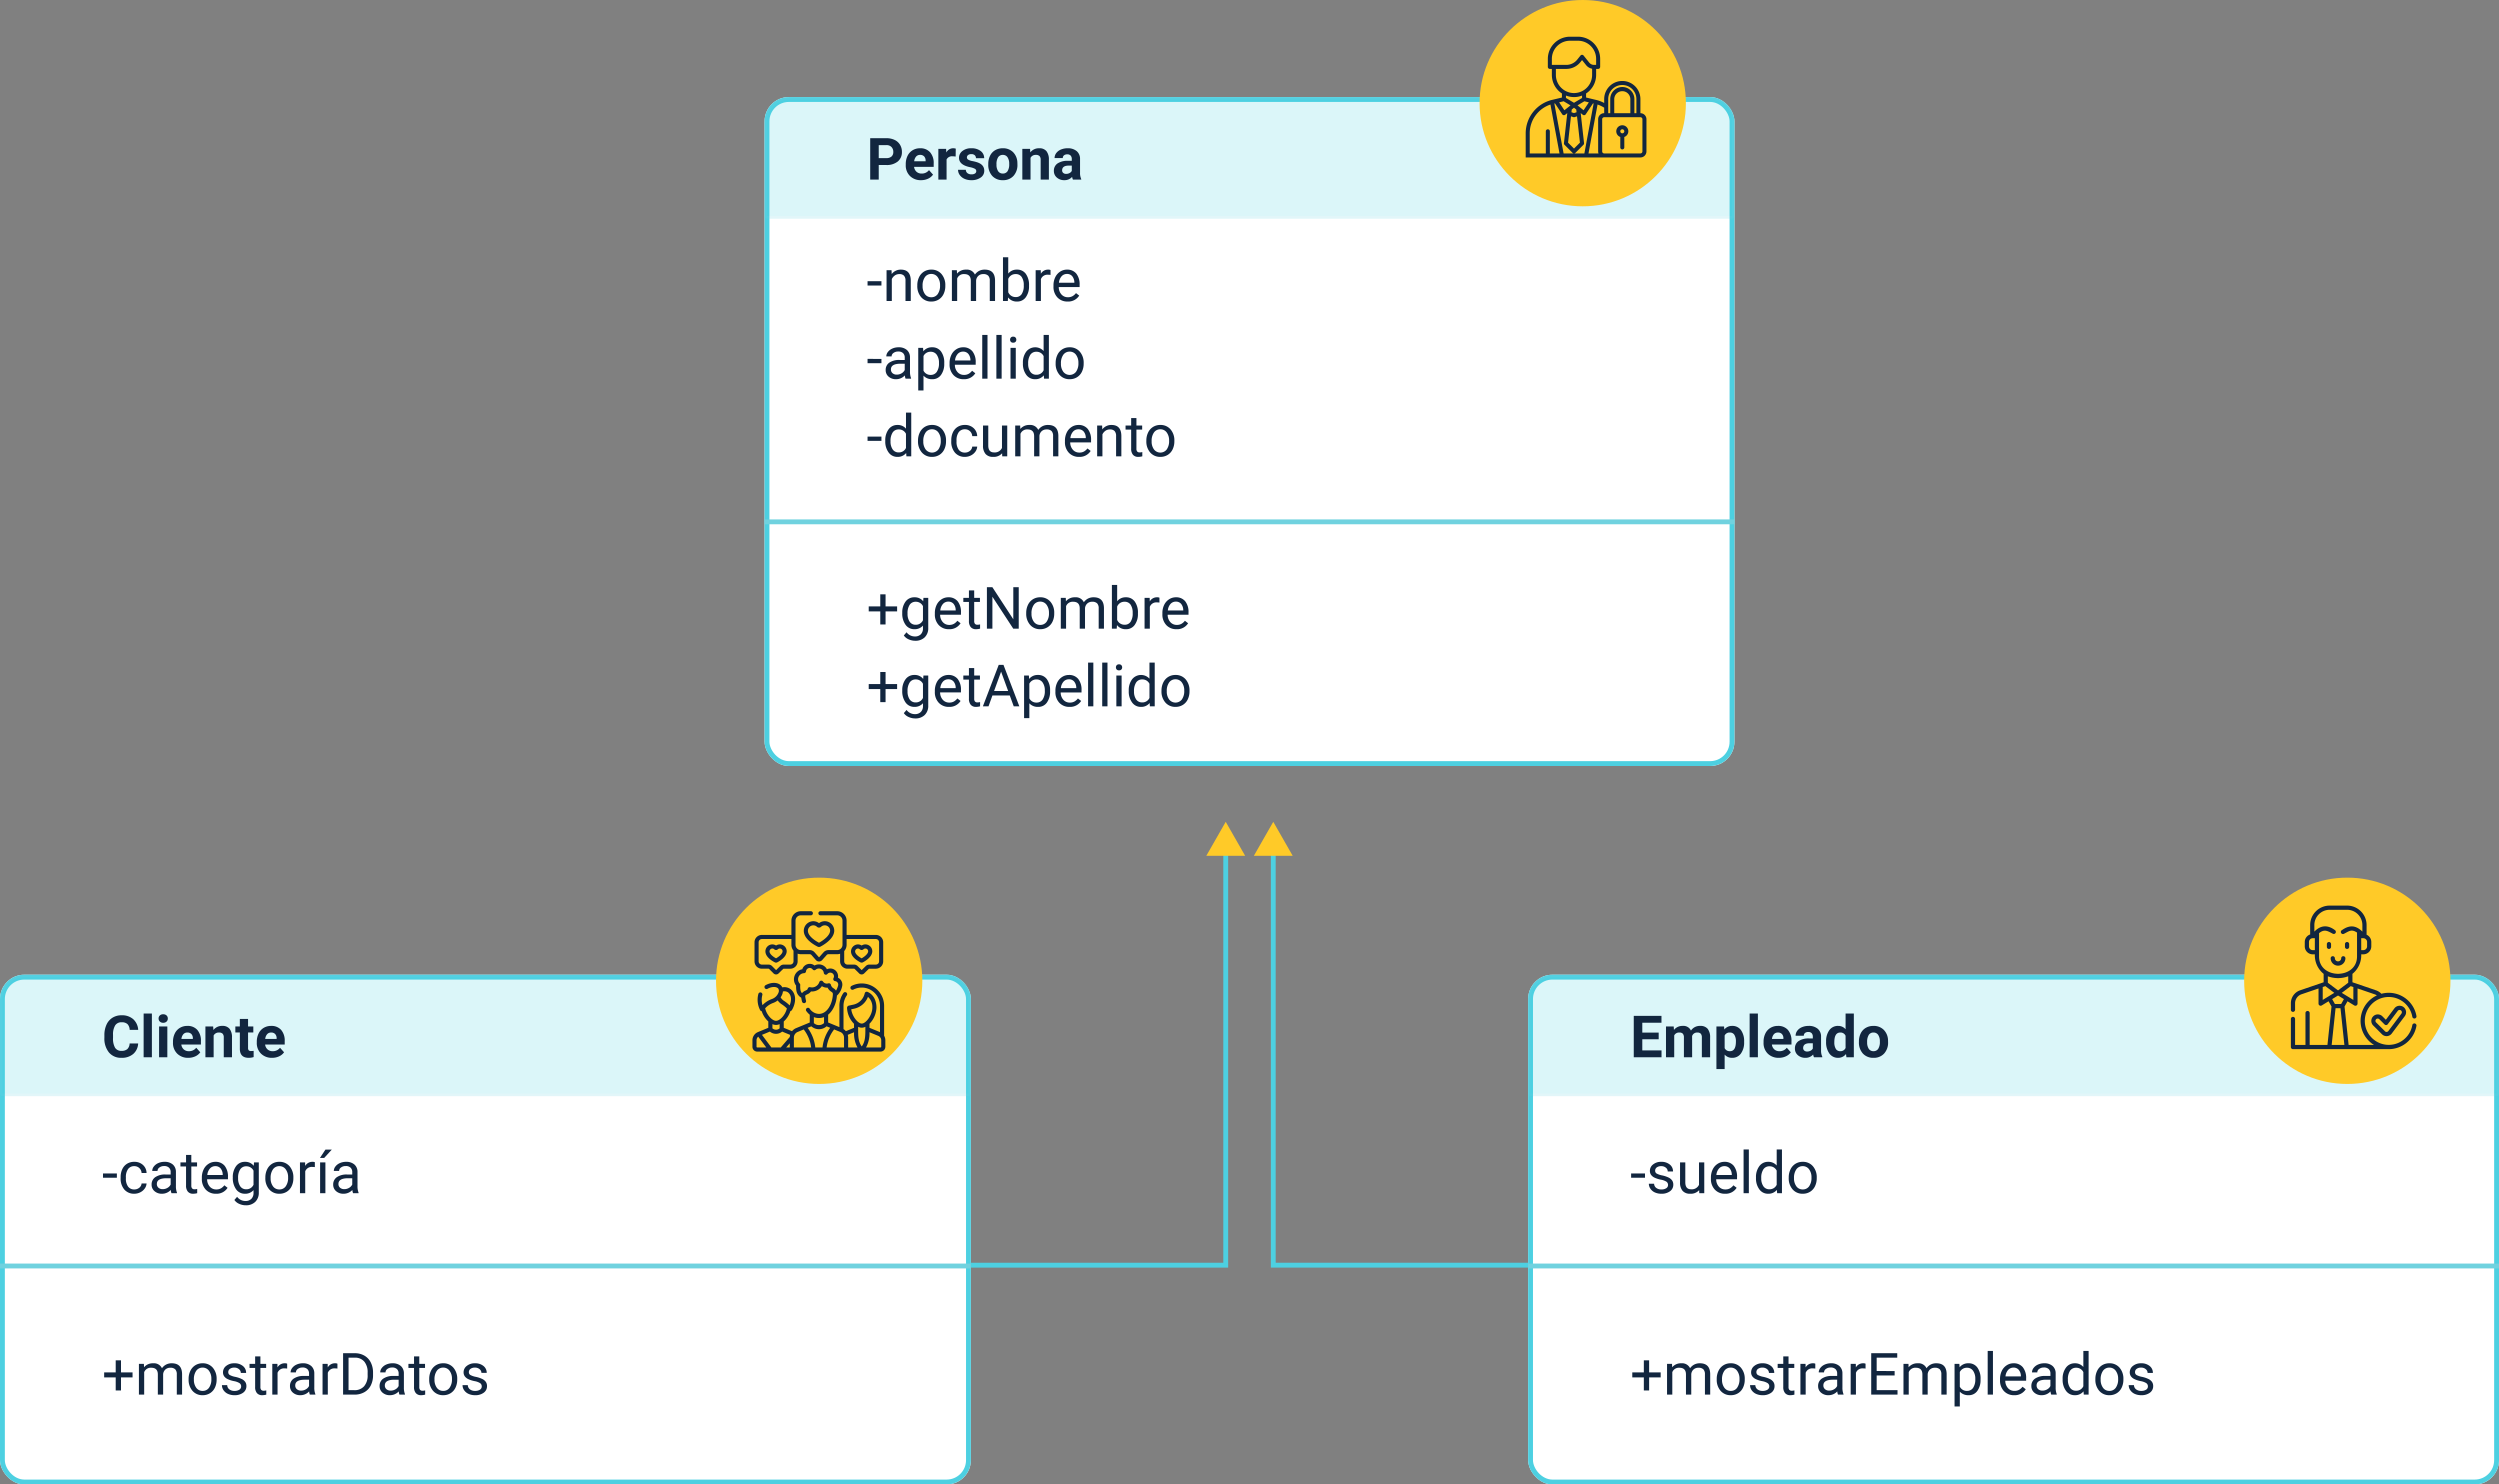 <svg xmlns="http://www.w3.org/2000/svg" width="1030" height="612" viewBox="0 0 1030 612">
  <rect x="0" y="0" width="1030" height="612" fill="#808080" stroke="none"/>
  <g id="Grupo_54196" data-name="Grupo 54196" transform="translate(-285 -4079)">
    <g id="Grupo_53833" data-name="Grupo 53833" transform="translate(0 -426)">
      <g id="Rectángulo_5229" data-name="Rectángulo 5229" transform="translate(600 4545)" fill="#fff" stroke="#4dd0e1" stroke-width="2">
        <rect width="400" height="276" rx="10" stroke="none"/>
        <rect x="1" y="1" width="398" height="274" rx="9" fill="none"/>
      </g>
      <g id="Rectángulo_5233" data-name="Rectángulo 5233" transform="translate(285 4907)" fill="#fff" stroke="#4dd0e1" stroke-width="2">
        <rect width="400" height="210" rx="10" stroke="none"/>
        <rect x="1" y="1" width="398" height="208" rx="9" fill="none"/>
      </g>
      <g id="Rectángulo_5235" data-name="Rectángulo 5235" transform="translate(915 4907)" fill="#fff" stroke="#4dd0e1" stroke-width="2">
        <rect width="400" height="210" rx="10" stroke="none"/>
        <rect x="1" y="1" width="398" height="208" rx="9" fill="none"/>
      </g>
      <g id="Rectángulo_5232" data-name="Rectángulo 5232" transform="translate(600 4545)" fill="#4dd0e1" stroke="#70d2df" stroke-width="1" opacity="0.2">
        <path d="M10,0H390a10,10,0,0,1,10,10V50a0,0,0,0,1,0,0H0a0,0,0,0,1,0,0V10A10,10,0,0,1,10,0Z" stroke="none"/>
        <path d="M10,.5H390a9.5,9.5,0,0,1,9.5,9.5V49a.5.5,0,0,1-.5.5H1A.5.5,0,0,1,.5,49V10A9.5,9.5,0,0,1,10,.5Z" fill="none"/>
      </g>
      <g id="Rectángulo_5234" data-name="Rectángulo 5234" transform="translate(285 4907)" fill="#4dd0e1" stroke="#70d2df" stroke-width="1" opacity="0.2">
        <path d="M10,0H390a10,10,0,0,1,10,10V50a0,0,0,0,1,0,0H0a0,0,0,0,1,0,0V10A10,10,0,0,1,10,0Z" stroke="none"/>
        <path d="M10,.5H390a9.5,9.5,0,0,1,9.5,9.5V49a.5.5,0,0,1-.5.5H1A.5.5,0,0,1,.5,49V10A9.5,9.5,0,0,1,10,.5Z" fill="none"/>
      </g>
      <g id="Rectángulo_5236" data-name="Rectángulo 5236" transform="translate(915 4907)" fill="#4dd0e1" stroke="#70d2df" stroke-width="1" opacity="0.2">
        <path d="M10,0H390a10,10,0,0,1,10,10V50a0,0,0,0,1,0,0H0a0,0,0,0,1,0,0V10A10,10,0,0,1,10,0Z" stroke="none"/>
        <path d="M10,.5H390a9.5,9.5,0,0,1,9.5,9.5V49a.5.5,0,0,1-.5.5H1A.5.5,0,0,1,.5,49V10A9.5,9.5,0,0,1,10,.5Z" fill="none"/>
      </g>
      <circle id="Elipse_4082" data-name="Elipse 4082" cx="42.5" cy="42.5" r="42.5" transform="translate(895 4505)" fill="#ffca28"/>
      <circle id="Elipse_4085" data-name="Elipse 4085" cx="42.5" cy="42.5" r="42.5" transform="translate(580 4867)" fill="#ffca28"/>
      <circle id="Elipse_4086" data-name="Elipse 4086" cx="42.5" cy="42.5" r="42.5" transform="translate(1210 4867)" fill="#ffca28"/>
      <path id="Trazado_100520" data-name="Trazado 100520" d="M-5260-6825.333h105v-176" transform="translate(5945 11852)" fill="none" stroke="#4dd0e1" stroke-width="2"/>
      <path id="Trazado_100521" data-name="Trazado 100521" d="M-5030-6825.333h-105V-7000" transform="translate(5945 11852)" fill="none" stroke="#4dd0e1" stroke-width="2"/>
      <path id="Polígono_2" data-name="Polígono 2" d="M8,0l8,14H0Z" transform="translate(782 4844)" fill="#ffca28"/>
      <path id="Polígono_3" data-name="Polígono 3" d="M8,0l8,14H0Z" transform="translate(802 4844)" fill="#ffca28"/>
      <path id="Trazado_101432" data-name="Trazado 101432" d="M6.152-6.363H.434v-1.77H6.152Zm4.16-6.316.07,1.594a4.621,4.621,0,0,1,3.8-1.828q4.02,0,4.055,4.535V0H16.066V-8.391a2.919,2.919,0,0,0-.627-2.027,2.512,2.512,0,0,0-1.916-.656,3.129,3.129,0,0,0-1.852.563A3.82,3.82,0,0,0,10.43-9.035V0H8.262V-12.68ZM20.93-6.457a7.489,7.489,0,0,1,.732-3.352,5.464,5.464,0,0,1,2.039-2.3,5.551,5.551,0,0,1,2.982-.809,5.347,5.347,0,0,1,4.189,1.793,6.9,6.9,0,0,1,1.6,4.77V-6.2a7.555,7.555,0,0,1-.709,3.322A5.383,5.383,0,0,1,29.736-.586a5.614,5.614,0,0,1-3.029.82,5.334,5.334,0,0,1-4.178-1.793A6.863,6.863,0,0,1,20.93-6.3Zm2.18.258a5.424,5.424,0,0,0,.979,3.387,3.132,3.132,0,0,0,2.619,1.277A3.113,3.113,0,0,0,29.332-2.83,5.932,5.932,0,0,0,30.3-6.457a5.415,5.415,0,0,0-.99-3.381,3.148,3.148,0,0,0-2.631-1.295,3.113,3.113,0,0,0-2.59,1.277A5.888,5.888,0,0,0,23.109-6.2ZM37.23-12.68l.059,1.406a4.683,4.683,0,0,1,3.762-1.641,3.625,3.625,0,0,1,3.621,2.039,4.8,4.8,0,0,1,1.646-1.477,4.863,4.863,0,0,1,2.4-.562q4.172,0,4.242,4.418V0H50.789V-8.367a2.911,2.911,0,0,0-.621-2.033,2.735,2.735,0,0,0-2.086-.674,2.875,2.875,0,0,0-2,.721,2.924,2.924,0,0,0-.926,1.939V0h-2.18V-8.309q0-2.766-2.707-2.766a2.9,2.9,0,0,0-2.918,1.816V0H35.18V-12.68ZM66.961-6.2a7.539,7.539,0,0,1-1.336,4.67A4.269,4.269,0,0,1,62.039.234a4.42,4.42,0,0,1-3.715-1.7L58.219,0H56.227V-18h2.168v6.715a4.4,4.4,0,0,1,3.621-1.629,4.3,4.3,0,0,1,3.627,1.746,7.766,7.766,0,0,1,1.318,4.781Zm-2.168-.246a5.858,5.858,0,0,0-.855-3.422,2.832,2.832,0,0,0-2.461-1.207,3.183,3.183,0,0,0-3.082,1.992V-3.6A3.272,3.272,0,0,0,61.5-1.605a2.816,2.816,0,0,0,2.426-1.207A6.23,6.23,0,0,0,64.793-6.445ZM75.82-10.734a6.5,6.5,0,0,0-1.066-.082A2.857,2.857,0,0,0,71.859-9V0H69.691V-12.68H71.8l.035,1.465a3.376,3.376,0,0,1,3.023-1.7,2.215,2.215,0,0,1,.961.164ZM82.852.234a5.54,5.54,0,0,1-4.2-1.693,6.285,6.285,0,0,1-1.617-4.529v-.4a7.609,7.609,0,0,1,.721-3.369,5.622,5.622,0,0,1,2.016-2.32,5.068,5.068,0,0,1,2.807-.838,4.749,4.749,0,0,1,3.844,1.629A7.053,7.053,0,0,1,87.8-6.621v.9h-8.59a4.507,4.507,0,0,0,1.1,3.029,3.444,3.444,0,0,0,2.666,1.154A3.776,3.776,0,0,0,84.914-2a4.888,4.888,0,0,0,1.395-1.242l1.324,1.031A5.325,5.325,0,0,1,82.852.234Zm-.27-11.367a2.892,2.892,0,0,0-2.2.955,4.642,4.642,0,0,0-1.1,2.678h6.352v-.164a4.129,4.129,0,0,0-.891-2.561A2.723,2.723,0,0,0,82.582-11.133ZM6.152,25.637H.434v-1.77H6.152ZM16.09,32a4.554,4.554,0,0,1-.3-1.336,4.837,4.837,0,0,1-3.609,1.57A4.476,4.476,0,0,1,9.1,31.174a3.431,3.431,0,0,1-1.2-2.689A3.584,3.584,0,0,1,9.4,25.408a7.1,7.1,0,0,1,4.236-1.1H15.75v-1a2.435,2.435,0,0,0-.68-1.811,2.732,2.732,0,0,0-2-.674,3.161,3.161,0,0,0-1.945.586,1.727,1.727,0,0,0-.785,1.418H8.156A2.992,2.992,0,0,1,8.83,21a4.6,4.6,0,0,1,1.828-1.4,6.15,6.15,0,0,1,2.537-.516,5.013,5.013,0,0,1,3.434,1.1A3.953,3.953,0,0,1,17.918,23.2v5.836a7.135,7.135,0,0,0,.445,2.777V32Zm-3.6-1.652a3.81,3.81,0,0,0,1.934-.527,3.19,3.19,0,0,0,1.324-1.371v-2.6h-1.7q-3.984,0-3.984,2.332a1.974,1.974,0,0,0,.68,1.594A2.612,2.612,0,0,0,12.492,30.348ZM32.027,25.8A7.592,7.592,0,0,1,30.7,30.465a4.244,4.244,0,0,1-3.586,1.77,4.65,4.65,0,0,1-3.633-1.465v6.105H21.316V19.32H23.3l.105,1.406a4.466,4.466,0,0,1,3.68-1.641A4.324,4.324,0,0,1,30.7,20.809a7.675,7.675,0,0,1,1.33,4.793Zm-2.168-.246a5.6,5.6,0,0,0-.914-3.387,2.945,2.945,0,0,0-2.508-1.242,3.187,3.187,0,0,0-2.953,1.746V28.73a3.193,3.193,0,0,0,2.977,1.734,2.931,2.931,0,0,0,2.479-1.236A6.115,6.115,0,0,0,29.859,25.555Zm10.184,6.68a5.54,5.54,0,0,1-4.2-1.693,6.285,6.285,0,0,1-1.617-4.529v-.4a7.609,7.609,0,0,1,.721-3.369,5.622,5.622,0,0,1,2.016-2.32,5.068,5.068,0,0,1,2.807-.838,4.749,4.749,0,0,1,3.844,1.629,7.053,7.053,0,0,1,1.371,4.664v.9H36.4a4.507,4.507,0,0,0,1.1,3.029,3.444,3.444,0,0,0,2.666,1.154A3.776,3.776,0,0,0,42.105,30,4.888,4.888,0,0,0,43.5,28.754l1.324,1.031A5.325,5.325,0,0,1,40.043,32.234Zm-.27-11.367a2.892,2.892,0,0,0-2.2.955,4.642,4.642,0,0,0-1.1,2.678H42.82v-.164a4.129,4.129,0,0,0-.891-2.561A2.723,2.723,0,0,0,39.773,20.867ZM49.852,32H47.684V14h2.168Zm5.824,0H53.508V14h2.168ZM61.5,32H59.332V19.32H61.5ZM59.156,15.957a1.294,1.294,0,0,1,.322-.891,1.21,1.21,0,0,1,.955-.363,1.229,1.229,0,0,1,.961.363,1.28,1.28,0,0,1,.328.891,1.238,1.238,0,0,1-.328.879,1.251,1.251,0,0,1-.961.352,1.232,1.232,0,0,1-.955-.352A1.251,1.251,0,0,1,59.156,15.957Zm5.285,9.6a7.428,7.428,0,0,1,1.383-4.693,4.7,4.7,0,0,1,7.148-.252V14h2.168V32H73.148l-.105-1.359a4.415,4.415,0,0,1-3.621,1.594,4.331,4.331,0,0,1-3.592-1.8,7.512,7.512,0,0,1-1.389-4.711Zm2.168.246a5.624,5.624,0,0,0,.891,3.375,2.879,2.879,0,0,0,2.461,1.219,3.163,3.163,0,0,0,3.012-1.852V22.719a3.187,3.187,0,0,0-2.988-1.793,2.893,2.893,0,0,0-2.484,1.23A6.192,6.192,0,0,0,66.609,25.8Zm11.32-.258a7.489,7.489,0,0,1,.732-3.352,5.464,5.464,0,0,1,2.039-2.3,5.551,5.551,0,0,1,2.982-.809,5.347,5.347,0,0,1,4.189,1.793,6.9,6.9,0,0,1,1.6,4.77V25.8a7.555,7.555,0,0,1-.709,3.322,5.383,5.383,0,0,1-2.027,2.291,5.614,5.614,0,0,1-3.029.82,5.334,5.334,0,0,1-4.178-1.793,6.863,6.863,0,0,1-1.6-4.746Zm2.18.258a5.424,5.424,0,0,0,.979,3.387,3.316,3.316,0,0,0,5.244-.018,5.932,5.932,0,0,0,.973-3.627,5.415,5.415,0,0,0-.99-3.381,3.148,3.148,0,0,0-2.631-1.295,3.113,3.113,0,0,0-2.59,1.277A5.888,5.888,0,0,0,80.109,25.8ZM6.152,57.637H.434v-1.77H6.152Zm1.582-.082a7.428,7.428,0,0,1,1.383-4.693,4.373,4.373,0,0,1,3.621-1.775,4.4,4.4,0,0,1,3.527,1.523V46h2.168V64H16.441l-.105-1.359a4.415,4.415,0,0,1-3.621,1.594,4.331,4.331,0,0,1-3.592-1.8,7.512,7.512,0,0,1-1.389-4.711ZM9.9,57.8a5.624,5.624,0,0,0,.891,3.375,2.879,2.879,0,0,0,2.461,1.219,3.163,3.163,0,0,0,3.012-1.852V54.719a3.187,3.187,0,0,0-2.988-1.793,2.893,2.893,0,0,0-2.484,1.23A6.192,6.192,0,0,0,9.9,57.8Zm11.32-.258a7.489,7.489,0,0,1,.732-3.352,5.464,5.464,0,0,1,2.039-2.3,5.551,5.551,0,0,1,2.982-.809,5.347,5.347,0,0,1,4.189,1.793,6.9,6.9,0,0,1,1.6,4.77V57.8a7.555,7.555,0,0,1-.709,3.322,5.383,5.383,0,0,1-2.027,2.291,5.614,5.614,0,0,1-3.029.82,5.334,5.334,0,0,1-4.178-1.793,6.863,6.863,0,0,1-1.6-4.746Zm2.18.258a5.424,5.424,0,0,0,.979,3.387,3.316,3.316,0,0,0,5.244-.018,5.932,5.932,0,0,0,.973-3.627,5.415,5.415,0,0,0-.99-3.381,3.148,3.148,0,0,0-2.631-1.295,3.113,3.113,0,0,0-2.59,1.277A5.888,5.888,0,0,0,23.4,57.8ZM40.57,62.465a3.123,3.123,0,0,0,2.027-.7A2.474,2.474,0,0,0,43.559,60h2.051a3.931,3.931,0,0,1-.75,2.074,4.94,4.94,0,0,1-1.846,1.57,5.326,5.326,0,0,1-2.443.586,5.223,5.223,0,0,1-4.119-1.729,6.884,6.884,0,0,1-1.529-4.729v-.363a7.634,7.634,0,0,1,.68-3.293,5.177,5.177,0,0,1,1.951-2.238,5.543,5.543,0,0,1,3.006-.8A5.085,5.085,0,0,1,44.1,52.363a4.565,4.565,0,0,1,1.506,3.316H43.559a2.988,2.988,0,0,0-.932-2.021,2.9,2.9,0,0,0-2.068-.791A3.034,3.034,0,0,0,38,54.057,5.586,5.586,0,0,0,37.09,57.5v.41a5.475,5.475,0,0,0,.9,3.375A3.049,3.049,0,0,0,40.57,62.465Zm15.3.281a4.6,4.6,0,0,1-3.715,1.488,3.942,3.942,0,0,1-3.088-1.178A5.1,5.1,0,0,1,48,59.57V51.32h2.168v8.191q0,2.883,2.344,2.883a3.245,3.245,0,0,0,3.3-1.852V51.32h2.168V64H55.922ZM63.316,51.32l.059,1.406a4.683,4.683,0,0,1,3.762-1.641,3.625,3.625,0,0,1,3.621,2.039A4.8,4.8,0,0,1,72.4,51.648a4.863,4.863,0,0,1,2.4-.562q4.172,0,4.242,4.418V64H76.875V55.633a2.911,2.911,0,0,0-.621-2.033,2.735,2.735,0,0,0-2.086-.674,2.875,2.875,0,0,0-2,.721,2.924,2.924,0,0,0-.926,1.939V64h-2.18V55.691q0-2.766-2.707-2.766a2.9,2.9,0,0,0-2.918,1.816V64H61.266V51.32ZM87.574,64.234a5.54,5.54,0,0,1-4.2-1.693,6.285,6.285,0,0,1-1.617-4.529v-.4a7.609,7.609,0,0,1,.721-3.369,5.622,5.622,0,0,1,2.016-2.32,5.068,5.068,0,0,1,2.807-.838,4.749,4.749,0,0,1,3.844,1.629,7.053,7.053,0,0,1,1.371,4.664v.9H83.93a4.507,4.507,0,0,0,1.1,3.029,3.444,3.444,0,0,0,2.666,1.154A3.776,3.776,0,0,0,89.637,62a4.888,4.888,0,0,0,1.395-1.242l1.324,1.031A5.325,5.325,0,0,1,87.574,64.234ZM87.3,52.867a2.892,2.892,0,0,0-2.2.955A4.642,4.642,0,0,0,84,56.5h6.352v-.164a4.129,4.129,0,0,0-.891-2.561A2.723,2.723,0,0,0,87.3,52.867Zm9.773-1.547.07,1.594a4.621,4.621,0,0,1,3.8-1.828q4.02,0,4.055,4.535V64h-2.168V55.609a2.919,2.919,0,0,0-.627-2.027,2.512,2.512,0,0,0-1.916-.656,3.129,3.129,0,0,0-1.852.563A3.82,3.82,0,0,0,97.2,54.965V64H95.027V51.32Zm14.133-3.07v3.07h2.367V53h-2.367v7.873a1.76,1.76,0,0,0,.316,1.144,1.332,1.332,0,0,0,1.078.381,5.249,5.249,0,0,0,1.031-.141V64a6.322,6.322,0,0,1-1.664.233,2.7,2.7,0,0,1-2.191-.879,3.776,3.776,0,0,1-.738-2.5V53h-2.309V51.32h2.309V48.25Zm4.09,9.293a7.489,7.489,0,0,1,.732-3.352,5.464,5.464,0,0,1,2.039-2.3,5.551,5.551,0,0,1,2.982-.809,5.347,5.347,0,0,1,4.189,1.793,6.9,6.9,0,0,1,1.6,4.77V57.8a7.555,7.555,0,0,1-.709,3.322,5.383,5.383,0,0,1-2.027,2.291,5.614,5.614,0,0,1-3.029.82,5.334,5.334,0,0,1-4.178-1.793,6.863,6.863,0,0,1-1.6-4.746Zm2.18.258a5.424,5.424,0,0,0,.979,3.387,3.316,3.316,0,0,0,5.244-.018,5.932,5.932,0,0,0,.973-3.627,5.415,5.415,0,0,0-.99-3.381,3.148,3.148,0,0,0-2.631-1.295,3.113,3.113,0,0,0-2.59,1.277A5.888,5.888,0,0,0,117.48,57.8Z" transform="translate(642 4629)" fill="#12263f"/>
      <path id="Trazado_101438" data-name="Trazado 101438" d="M6.152-6.363H.434v-1.77H6.152Zm7.2,4.828a3.123,3.123,0,0,0,2.027-.7A2.474,2.474,0,0,0,16.336-4h2.051a3.931,3.931,0,0,1-.75,2.074,4.94,4.94,0,0,1-1.846,1.57,5.326,5.326,0,0,1-2.443.586A5.223,5.223,0,0,1,9.229-1.494,6.884,6.884,0,0,1,7.7-6.223v-.363a7.634,7.634,0,0,1,.68-3.293,5.177,5.177,0,0,1,1.951-2.238,5.543,5.543,0,0,1,3.006-.8,5.085,5.085,0,0,1,3.545,1.277A4.565,4.565,0,0,1,18.387-8.32H16.336a2.988,2.988,0,0,0-.932-2.021,2.9,2.9,0,0,0-2.068-.791,3.034,3.034,0,0,0-2.561,1.189A5.586,5.586,0,0,0,9.867-6.5v.41a5.475,5.475,0,0,0,.9,3.375A3.049,3.049,0,0,0,13.348-1.535ZM28.652,0a4.554,4.554,0,0,1-.3-1.336A4.837,4.837,0,0,1,24.738.234,4.476,4.476,0,0,1,21.662-.826a3.431,3.431,0,0,1-1.2-2.689,3.584,3.584,0,0,1,1.506-3.076,7.1,7.1,0,0,1,4.236-1.1h2.109v-1a2.435,2.435,0,0,0-.68-1.811,2.732,2.732,0,0,0-2-.674,3.161,3.161,0,0,0-1.945.586A1.727,1.727,0,0,0,22.9-9.164h-2.18A2.992,2.992,0,0,1,21.393-11a4.6,4.6,0,0,1,1.828-1.4,6.15,6.15,0,0,1,2.537-.516,5.013,5.013,0,0,1,3.434,1.1A3.953,3.953,0,0,1,30.48-8.8v5.836a7.135,7.135,0,0,0,.445,2.777V0Zm-3.6-1.652a3.81,3.81,0,0,0,1.934-.527,3.19,3.19,0,0,0,1.324-1.371v-2.6h-1.7q-3.984,0-3.984,2.332a1.974,1.974,0,0,0,.68,1.594A2.612,2.612,0,0,0,25.055-1.652ZM36.82-15.75v3.07h2.367V-11H36.82v7.873a1.76,1.76,0,0,0,.316,1.144,1.332,1.332,0,0,0,1.078.381,5.249,5.249,0,0,0,1.031-.141V0a6.322,6.322,0,0,1-1.664.233,2.7,2.7,0,0,1-2.191-.879,3.776,3.776,0,0,1-.738-2.5V-11H32.344V-12.68h2.309v-3.07ZM46.98.234a5.54,5.54,0,0,1-4.2-1.693,6.285,6.285,0,0,1-1.617-4.529v-.4a7.609,7.609,0,0,1,.721-3.369,5.622,5.622,0,0,1,2.016-2.32,5.068,5.068,0,0,1,2.807-.838,4.749,4.749,0,0,1,3.844,1.629,7.053,7.053,0,0,1,1.371,4.664v.9h-8.59a4.507,4.507,0,0,0,1.1,3.029A3.444,3.444,0,0,0,47.1-1.535,3.776,3.776,0,0,0,49.043-2a4.888,4.888,0,0,0,1.395-1.242l1.324,1.031A5.325,5.325,0,0,1,46.98.234Zm-.27-11.367a2.892,2.892,0,0,0-2.2.955,4.642,4.642,0,0,0-1.1,2.678h6.352v-.164a4.129,4.129,0,0,0-.891-2.561A2.723,2.723,0,0,0,46.711-11.133Zm7.207,4.688a7.452,7.452,0,0,1,1.371-4.717,4.385,4.385,0,0,1,3.633-1.752,4.362,4.362,0,0,1,3.621,1.641l.105-1.406h1.98V-.3A5.158,5.158,0,0,1,63.17,3.574a5.384,5.384,0,0,1-3.92,1.418,6.521,6.521,0,0,1-2.684-.586,4.62,4.62,0,0,1-2-1.605l1.125-1.3A4.239,4.239,0,0,0,59.1,3.223a3.322,3.322,0,0,0,2.467-.891,3.4,3.4,0,0,0,.885-2.508v-1.09A4.456,4.456,0,0,1,58.9.234a4.331,4.331,0,0,1-3.6-1.793A7.835,7.835,0,0,1,53.918-6.445ZM56.1-6.2a5.685,5.685,0,0,0,.879,3.369,2.856,2.856,0,0,0,2.461,1.225,3.176,3.176,0,0,0,3.012-1.863V-9.258a3.213,3.213,0,0,0-2.988-1.816,2.882,2.882,0,0,0-2.473,1.23A6.192,6.192,0,0,0,56.1-6.2Zm11.227-.258a7.489,7.489,0,0,1,.732-3.352,5.464,5.464,0,0,1,2.039-2.3,5.551,5.551,0,0,1,2.982-.809,5.347,5.347,0,0,1,4.189,1.793,6.9,6.9,0,0,1,1.6,4.77V-6.2a7.555,7.555,0,0,1-.709,3.322A5.383,5.383,0,0,1,76.131-.586,5.614,5.614,0,0,1,73.1.234a5.334,5.334,0,0,1-4.178-1.793,6.863,6.863,0,0,1-1.6-4.746ZM69.5-6.2a5.424,5.424,0,0,0,.979,3.387A3.132,3.132,0,0,0,73.1-1.535,3.113,3.113,0,0,0,75.727-2.83,5.932,5.932,0,0,0,76.7-6.457a5.415,5.415,0,0,0-.99-3.381,3.148,3.148,0,0,0-2.631-1.295,3.113,3.113,0,0,0-2.59,1.277A5.888,5.888,0,0,0,69.5-6.2Zm18.211-4.535a6.5,6.5,0,0,0-1.066-.082A2.857,2.857,0,0,0,83.754-9V0H81.586V-12.68H83.7l.035,1.465a3.376,3.376,0,0,1,3.023-1.7,2.215,2.215,0,0,1,.961.164ZM92.063,0h-2.18V-12.68h2.18Zm.023-17.965h2.625L91.57-14.52l-1.746-.006ZM103.465,0a4.554,4.554,0,0,1-.3-1.336A4.837,4.837,0,0,1,99.551.234,4.476,4.476,0,0,1,96.475-.826a3.431,3.431,0,0,1-1.2-2.689,3.584,3.584,0,0,1,1.506-3.076,7.1,7.1,0,0,1,4.236-1.1h2.109v-1a2.435,2.435,0,0,0-.68-1.811,2.732,2.732,0,0,0-2-.674,3.161,3.161,0,0,0-1.945.586,1.727,1.727,0,0,0-.785,1.418h-2.18A2.992,2.992,0,0,1,96.205-11a4.6,4.6,0,0,1,1.828-1.4,6.15,6.15,0,0,1,2.537-.516,5.013,5.013,0,0,1,3.434,1.1A3.953,3.953,0,0,1,105.293-8.8v5.836a7.135,7.135,0,0,0,.445,2.777V0Zm-3.6-1.652A3.81,3.81,0,0,0,101.8-2.18a3.19,3.19,0,0,0,1.324-1.371v-2.6h-1.7q-3.984,0-3.984,2.332a1.974,1.974,0,0,0,.68,1.594A2.612,2.612,0,0,0,99.867-1.652Z" transform="translate(327 4997)" fill="#12263f"/>
      <path id="Trazado_101435" data-name="Trazado 101435" d="M6.152-6.363H.434v-1.77H6.152Zm9.492,3a1.6,1.6,0,0,0-.662-1.365,6.373,6.373,0,0,0-2.309-.838,10.915,10.915,0,0,1-2.613-.844,3.718,3.718,0,0,1-1.43-1.172A2.8,2.8,0,0,1,8.168-9.2a3.289,3.289,0,0,1,1.318-2.637,5.149,5.149,0,0,1,3.369-1.078,5.3,5.3,0,0,1,3.5,1.113A3.536,3.536,0,0,1,17.7-8.953h-2.18a1.957,1.957,0,0,0-.756-1.535,2.832,2.832,0,0,0-1.9-.645A2.964,2.964,0,0,0,11-10.617a1.623,1.623,0,0,0-.668,1.348,1.315,1.315,0,0,0,.621,1.184,7.642,7.642,0,0,0,2.244.762,11.693,11.693,0,0,1,2.631.867,3.838,3.838,0,0,1,1.494,1.213,2.982,2.982,0,0,1,.486,1.729A3.245,3.245,0,0,1,16.453-.791,5.7,5.7,0,0,1,12.926.234,6.385,6.385,0,0,1,10.23-.3,4.384,4.384,0,0,1,8.4-1.811,3.629,3.629,0,0,1,7.734-3.9H9.9a2.245,2.245,0,0,0,.873,1.729,3.387,3.387,0,0,0,2.15.639,3.5,3.5,0,0,0,1.975-.5A1.53,1.53,0,0,0,15.645-3.363Zm12.82,2.109A4.6,4.6,0,0,1,24.75.234,3.942,3.942,0,0,1,21.662-.943,5.1,5.1,0,0,1,20.59-4.43v-8.25h2.168v8.191q0,2.883,2.344,2.883a3.245,3.245,0,0,0,3.3-1.852V-12.68h2.168V0H28.512ZM39.129.234a5.54,5.54,0,0,1-4.2-1.693,6.285,6.285,0,0,1-1.617-4.529v-.4a7.609,7.609,0,0,1,.721-3.369,5.622,5.622,0,0,1,2.016-2.32,5.068,5.068,0,0,1,2.807-.838A4.749,4.749,0,0,1,42.7-11.285a7.053,7.053,0,0,1,1.371,4.664v.9h-8.59a4.507,4.507,0,0,0,1.1,3.029,3.444,3.444,0,0,0,2.666,1.154A3.776,3.776,0,0,0,41.191-2a4.888,4.888,0,0,0,1.395-1.242L43.91-2.215A5.325,5.325,0,0,1,39.129.234Zm-.27-11.367a2.892,2.892,0,0,0-2.2.955,4.642,4.642,0,0,0-1.1,2.678h6.352v-.164a4.129,4.129,0,0,0-.891-2.561A2.723,2.723,0,0,0,38.859-11.133ZM48.938,0H46.77V-18h2.168Zm2.941-6.445a7.428,7.428,0,0,1,1.383-4.693,4.373,4.373,0,0,1,3.621-1.775,4.4,4.4,0,0,1,3.527,1.523V-18h2.168V0H60.586L60.48-1.359A4.415,4.415,0,0,1,56.859.234a4.331,4.331,0,0,1-3.592-1.8,7.512,7.512,0,0,1-1.389-4.711Zm2.168.246a5.624,5.624,0,0,0,.891,3.375A2.879,2.879,0,0,0,57.4-1.605,3.163,3.163,0,0,0,60.41-3.457V-9.281a3.187,3.187,0,0,0-2.988-1.793,2.893,2.893,0,0,0-2.484,1.23A6.192,6.192,0,0,0,54.047-6.2Zm11.32-.258A7.489,7.489,0,0,1,66.1-9.809a5.464,5.464,0,0,1,2.039-2.3,5.551,5.551,0,0,1,2.982-.809,5.347,5.347,0,0,1,4.189,1.793,6.9,6.9,0,0,1,1.6,4.77V-6.2A7.555,7.555,0,0,1,76.2-2.877,5.383,5.383,0,0,1,74.174-.586a5.614,5.614,0,0,1-3.029.82,5.334,5.334,0,0,1-4.178-1.793,6.863,6.863,0,0,1-1.6-4.746Zm2.18.258a5.424,5.424,0,0,0,.979,3.387,3.132,3.132,0,0,0,2.619,1.277A3.113,3.113,0,0,0,73.77-2.83a5.932,5.932,0,0,0,.973-3.627,5.415,5.415,0,0,0-.99-3.381,3.148,3.148,0,0,0-2.631-1.295,3.113,3.113,0,0,0-2.59,1.277A5.888,5.888,0,0,0,67.547-6.2Z" transform="translate(957 4997)" fill="#12263f"/>
      <path id="Trazado_101431" data-name="Trazado 101431" d="M5.039-6.012V0H1.523V-17.062H8.18a7.7,7.7,0,0,1,3.381.7,5.181,5.181,0,0,1,2.244,2,5.571,5.571,0,0,1,.785,2.947,4.9,4.9,0,0,1-1.717,3.955A7.15,7.15,0,0,1,8.121-6.012Zm0-2.848H8.18a3.088,3.088,0,0,0,2.127-.656,2.387,2.387,0,0,0,.732-1.875,2.814,2.814,0,0,0-.738-2.027,2.758,2.758,0,0,0-2.039-.8H5.039ZM22.465.234a6.225,6.225,0,0,1-4.541-1.711,6.082,6.082,0,0,1-1.752-4.559v-.328a7.66,7.66,0,0,1,.738-3.416A5.418,5.418,0,0,1,19-12.1a5.871,5.871,0,0,1,3.088-.814,5.262,5.262,0,0,1,4.1,1.641A6.667,6.667,0,0,1,27.68-6.621v1.383H19.605a3.146,3.146,0,0,0,.99,1.992,2.993,2.993,0,0,0,2.092.75,3.656,3.656,0,0,0,3.059-1.418L27.41-2.051A5.084,5.084,0,0,1,25.348-.369,6.767,6.767,0,0,1,22.465.234Zm-.387-10.418a2.116,2.116,0,0,0-1.635.683,3.535,3.535,0,0,0-.8,1.954h4.711v-.271a2.521,2.521,0,0,0-.609-1.748A2.183,2.183,0,0,0,22.078-10.184Zm14.648.68A9.2,9.2,0,0,0,35.508-9.6a2.481,2.481,0,0,0-2.52,1.3V0H29.6V-12.68h3.2l.094,1.512a3.138,3.138,0,0,1,2.824-1.746,3.549,3.549,0,0,1,1.055.152Zm8.5,6a1.091,1.091,0,0,0-.615-.979,6.989,6.989,0,0,0-1.975-.639q-4.523-.949-4.523-3.844a3.484,3.484,0,0,1,1.4-2.818,5.649,5.649,0,0,1,3.662-1.131,6.08,6.08,0,0,1,3.861,1.137A3.582,3.582,0,0,1,48.48-8.824H45.094a1.639,1.639,0,0,0-.469-1.2A1.984,1.984,0,0,0,43.16-10.5a2.027,2.027,0,0,0-1.324.387,1.221,1.221,0,0,0-.469.984,1.044,1.044,0,0,0,.533.908,5.485,5.485,0,0,0,1.8.6,14.693,14.693,0,0,1,2.133.568q2.684.984,2.684,3.41A3.307,3.307,0,0,1,47.027-.838,6.42,6.42,0,0,1,43.184.234a6.706,6.706,0,0,1-2.83-.568,4.748,4.748,0,0,1-1.939-1.559,3.621,3.621,0,0,1-.7-2.139h3.211a1.768,1.768,0,0,0,.668,1.383,2.649,2.649,0,0,0,1.664.48,2.452,2.452,0,0,0,1.471-.369A1.149,1.149,0,0,0,45.223-3.5Zm4.945-2.953a7.52,7.52,0,0,1,.727-3.363,5.319,5.319,0,0,1,2.092-2.285,6.1,6.1,0,0,1,3.17-.809,5.774,5.774,0,0,1,4.189,1.57,6.3,6.3,0,0,1,1.811,4.266l.023.867a6.627,6.627,0,0,1-1.629,4.682A5.662,5.662,0,0,1,56.18.234,5.69,5.69,0,0,1,51.8-1.523,6.744,6.744,0,0,1,50.168-6.3Zm3.387.24a4.74,4.74,0,0,0,.68,2.764A2.242,2.242,0,0,0,56.18-2.5,2.247,2.247,0,0,0,58.1-3.441a5.186,5.186,0,0,0,.691-3.022A4.692,4.692,0,0,0,58.1-9.209a2.248,2.248,0,0,0-1.945-.974,2.211,2.211,0,0,0-1.922.968A5.274,5.274,0,0,0,53.555-6.217ZM67.383-12.68l.105,1.465a4.427,4.427,0,0,1,3.645-1.7,3.679,3.679,0,0,1,3,1.184,5.522,5.522,0,0,1,1.008,3.539V0H71.754V-8.128A2.206,2.206,0,0,0,71.285-9.7a2.1,2.1,0,0,0-1.559-.487,2.329,2.329,0,0,0-2.145,1.221V0H64.2V-12.68ZM85.055,0a3.761,3.761,0,0,1-.34-1.137,4.1,4.1,0,0,1-3.2,1.371A4.5,4.5,0,0,1,78.428-.844,3.467,3.467,0,0,1,77.2-3.562,3.583,3.583,0,0,1,78.7-6.656a7.373,7.373,0,0,1,4.318-1.09h1.559v-.727a2.089,2.089,0,0,0-.451-1.406,1.775,1.775,0,0,0-1.424-.527,2.018,2.018,0,0,0-1.342.41,1.393,1.393,0,0,0-.486,1.125H77.484a3.4,3.4,0,0,1,.68-2.039,4.493,4.493,0,0,1,1.922-1.471,7,7,0,0,1,2.789-.533A5.534,5.534,0,0,1,86.6-11.736a4.12,4.12,0,0,1,1.377,3.311v5.5a6.062,6.062,0,0,0,.5,2.73V0Zm-2.8-2.355a2.917,2.917,0,0,0,1.383-.334,2.194,2.194,0,0,0,.938-.9v-2.18H83.309q-2.543,0-2.707,1.758l-.012.2a1.356,1.356,0,0,0,.445,1.043A1.73,1.73,0,0,0,82.254-2.355Z" transform="translate(642 4579)" fill="#12263f"/>
      <path id="Trazado_101437" data-name="Trazado 101437" d="M14.918-5.684a6.038,6.038,0,0,1-2.033,4.336A7.141,7.141,0,0,1,8.051.234,6.421,6.421,0,0,1,2.889-1.975,9.058,9.058,0,0,1,1.008-8.039V-9.082a10.228,10.228,0,0,1,.867-4.336,6.5,6.5,0,0,1,2.479-2.877,6.943,6.943,0,0,1,3.744-1,6.956,6.956,0,0,1,4.758,1.582,6.488,6.488,0,0,1,2.086,4.441H11.426a3.563,3.563,0,0,0-.92-2.4A3.407,3.407,0,0,0,8.1-14.414a2.987,2.987,0,0,0-2.631,1.26,7.06,7.06,0,0,0-.9,3.908v1.289a7.556,7.556,0,0,0,.838,4.043A2.932,2.932,0,0,0,8.051-2.637a3.471,3.471,0,0,0,2.432-.744,3.361,3.361,0,0,0,.92-2.3ZM20.578,0h-3.4V-18h3.4Zm6.363,0h-3.4V-12.68h3.4Zm-3.6-15.961a1.668,1.668,0,0,1,.51-1.254,1.915,1.915,0,0,1,1.389-.492,1.919,1.919,0,0,1,1.383.492,1.658,1.658,0,0,1,.516,1.254,1.663,1.663,0,0,1-.521,1.266,1.924,1.924,0,0,1-1.377.492,1.924,1.924,0,0,1-1.377-.492A1.663,1.663,0,0,1,23.344-15.961ZM35.566.234a6.225,6.225,0,0,1-4.541-1.711,6.082,6.082,0,0,1-1.752-4.559v-.328a7.66,7.66,0,0,1,.738-3.416A5.418,5.418,0,0,1,32.1-12.1a5.871,5.871,0,0,1,3.088-.814,5.262,5.262,0,0,1,4.1,1.641,6.667,6.667,0,0,1,1.494,4.652v1.383H32.707a3.146,3.146,0,0,0,.99,1.992,2.993,2.993,0,0,0,2.092.75,3.656,3.656,0,0,0,3.059-1.418l1.664,1.863A5.084,5.084,0,0,1,38.449-.369,6.767,6.767,0,0,1,35.566.234ZM35.18-10.184a2.116,2.116,0,0,0-1.635.683,3.535,3.535,0,0,0-.8,1.954h4.711v-.271a2.521,2.521,0,0,0-.609-1.748A2.183,2.183,0,0,0,35.18-10.184Zm10.641-2.5.105,1.465a4.427,4.427,0,0,1,3.645-1.7,3.679,3.679,0,0,1,3,1.184,5.522,5.522,0,0,1,1.008,3.539V0H50.191V-8.128A2.206,2.206,0,0,0,49.723-9.7a2.1,2.1,0,0,0-1.559-.487A2.329,2.329,0,0,0,46.02-8.962V0H42.633V-12.68ZM60.2-15.8v3.117h2.168V-10.2H60.2v6.328a1.511,1.511,0,0,0,.27,1.008,1.354,1.354,0,0,0,1.031.3,5.4,5.4,0,0,0,1-.082V-.07a6.972,6.972,0,0,1-2.051.3q-3.562,0-3.633-3.6V-10.2H54.961V-12.68h1.852V-15.8ZM70.09.234a6.225,6.225,0,0,1-4.541-1.711A6.082,6.082,0,0,1,63.8-6.035v-.328a7.66,7.66,0,0,1,.738-3.416,5.418,5.418,0,0,1,2.092-2.32,5.871,5.871,0,0,1,3.088-.814,5.262,5.262,0,0,1,4.1,1.641A6.667,6.667,0,0,1,75.3-6.621v1.383H67.23a3.146,3.146,0,0,0,.99,1.992,2.993,2.993,0,0,0,2.092.75,3.656,3.656,0,0,0,3.059-1.418l1.664,1.863A5.084,5.084,0,0,1,72.973-.369,6.767,6.767,0,0,1,70.09.234ZM69.7-10.184a2.116,2.116,0,0,0-1.635.683,3.535,3.535,0,0,0-.8,1.954h4.711v-.271a2.521,2.521,0,0,0-.609-1.748A2.183,2.183,0,0,0,69.7-10.184Z" transform="translate(327 4941)" fill="#12263f"/>
      <path id="Trazado_101434" data-name="Trazado 101434" d="M11.789-7.418H5.039v4.594h7.922V0H1.523V-17.062H12.938v2.848h-7.9v4.066h6.75Zm6.188-5.262.105,1.418a4.456,4.456,0,0,1,3.645-1.652A3.382,3.382,0,0,1,25.09-10.98,4.354,4.354,0,0,1,28.9-12.914a3.782,3.782,0,0,1,3.07,1.2A5.521,5.521,0,0,1,32.977-8.1V0h-3.4V-8.1a2.424,2.424,0,0,0-.422-1.58,1.867,1.867,0,0,0-1.488-.5,2.114,2.114,0,0,0-2.109,1.456L25.57,0H22.184V-8.093a2.394,2.394,0,0,0-.434-1.6,1.885,1.885,0,0,0-1.477-.493,2.194,2.194,0,0,0-2.086,1.2V0H14.8V-12.68ZM46.992-6.223a7.6,7.6,0,0,1-1.33,4.693A4.264,4.264,0,0,1,42.07.234,3.95,3.95,0,0,1,38.965-1.1V4.875H35.578V-12.68h3.141l.117,1.242a3.98,3.98,0,0,1,3.211-1.477,4.294,4.294,0,0,1,3.645,1.734,7.811,7.811,0,0,1,1.3,4.781Zm-3.387-.258a5.018,5.018,0,0,0-.627-2.739,2.04,2.04,0,0,0-1.822-.964,2.217,2.217,0,0,0-2.191,1.222v5.207A2.254,2.254,0,0,0,41.18-2.5Q43.605-2.5,43.605-6.481ZM52.664,0h-3.4V-18h3.4Zm8.625.234a6.225,6.225,0,0,1-4.541-1.711A6.082,6.082,0,0,1,55-6.035v-.328a7.66,7.66,0,0,1,.738-3.416,5.418,5.418,0,0,1,2.092-2.32,5.871,5.871,0,0,1,3.088-.814,5.262,5.262,0,0,1,4.1,1.641A6.667,6.667,0,0,1,66.5-6.621v1.383H58.43a3.146,3.146,0,0,0,.99,1.992,2.993,2.993,0,0,0,2.092.75A3.656,3.656,0,0,0,64.57-3.914l1.664,1.863A5.084,5.084,0,0,1,64.172-.369,6.767,6.767,0,0,1,61.289.234ZM60.9-10.184a2.116,2.116,0,0,0-1.635.683,3.535,3.535,0,0,0-.8,1.954h4.711v-.271a2.521,2.521,0,0,0-.609-1.748A2.183,2.183,0,0,0,60.9-10.184ZM75.773,0a3.761,3.761,0,0,1-.34-1.137,4.1,4.1,0,0,1-3.2,1.371A4.5,4.5,0,0,1,69.146-.844a3.467,3.467,0,0,1-1.225-2.719,3.583,3.583,0,0,1,1.494-3.094,7.373,7.373,0,0,1,4.318-1.09h1.559v-.727a2.089,2.089,0,0,0-.451-1.406,1.775,1.775,0,0,0-1.424-.527,2.018,2.018,0,0,0-1.342.41,1.393,1.393,0,0,0-.486,1.125H68.2a3.4,3.4,0,0,1,.68-2.039A4.493,4.493,0,0,1,70.8-12.381a7,7,0,0,1,2.789-.533,5.534,5.534,0,0,1,3.721,1.178,4.12,4.12,0,0,1,1.377,3.311v5.5A6.062,6.062,0,0,0,79.2-.2V0Zm-2.8-2.355a2.917,2.917,0,0,0,1.383-.334,2.194,2.194,0,0,0,.938-.9v-2.18H74.027q-2.543,0-2.707,1.758l-.012.2a1.356,1.356,0,0,0,.445,1.043A1.73,1.73,0,0,0,72.973-2.355Zm7.793-4.078a7.641,7.641,0,0,1,1.33-4.723,4.316,4.316,0,0,1,3.639-1.758,3.884,3.884,0,0,1,3.059,1.383V-18h3.4V0H89.133l-.164-1.348A3.985,3.985,0,0,1,85.711.234a4.3,4.3,0,0,1-3.592-1.764A7.887,7.887,0,0,1,80.766-6.434Zm3.387.241a5.033,5.033,0,0,0,.621,2.743,2.022,2.022,0,0,0,1.8.954,2.265,2.265,0,0,0,2.215-1.33V-8.853a2.233,2.233,0,0,0-2.191-1.33Q84.152-10.184,84.152-6.193Zm10.137-.264a7.52,7.52,0,0,1,.727-3.363,5.319,5.319,0,0,1,2.092-2.285,6.1,6.1,0,0,1,3.17-.809,5.774,5.774,0,0,1,4.189,1.57,6.3,6.3,0,0,1,1.811,4.266l.023.867a6.627,6.627,0,0,1-1.629,4.682A5.662,5.662,0,0,1,100.3.234a5.69,5.69,0,0,1-4.377-1.758A6.744,6.744,0,0,1,94.289-6.3Zm3.387.24a4.74,4.74,0,0,0,.68,2.764A2.242,2.242,0,0,0,100.3-2.5a2.247,2.247,0,0,0,1.922-.945,5.186,5.186,0,0,0,.691-3.022,4.692,4.692,0,0,0-.691-2.746,2.248,2.248,0,0,0-1.945-.974,2.211,2.211,0,0,0-1.922.968A5.274,5.274,0,0,0,97.676-6.217Z" transform="translate(957 4941)" fill="#12263f"/>
      <path id="Trazado_101433" data-name="Trazado 101433" d="M7.852-9.152h4.758V-7.1H7.852v5.391H5.672V-7.1H.914V-9.152H5.672v-4.98h2.18ZM14.73-6.445A7.452,7.452,0,0,1,16.1-11.162a4.385,4.385,0,0,1,3.633-1.752,4.362,4.362,0,0,1,3.621,1.641l.105-1.406h1.98V-.3a5.158,5.158,0,0,1-1.459,3.879,5.384,5.384,0,0,1-3.92,1.418,6.521,6.521,0,0,1-2.684-.586,4.62,4.62,0,0,1-2-1.605L16.5,1.5a4.239,4.239,0,0,0,3.41,1.723,3.322,3.322,0,0,0,2.467-.891,3.4,3.4,0,0,0,.885-2.508v-1.09a4.456,4.456,0,0,1-3.551,1.5,4.331,4.331,0,0,1-3.6-1.793A7.835,7.835,0,0,1,14.73-6.445Zm2.18.246a5.685,5.685,0,0,0,.879,3.369A2.856,2.856,0,0,0,20.25-1.605a3.176,3.176,0,0,0,3.012-1.863V-9.258a3.213,3.213,0,0,0-2.988-1.816A2.882,2.882,0,0,0,17.8-9.844,6.192,6.192,0,0,0,16.91-6.2ZM33.973.234a5.54,5.54,0,0,1-4.2-1.693A6.285,6.285,0,0,1,28.16-5.988v-.4a7.609,7.609,0,0,1,.721-3.369,5.622,5.622,0,0,1,2.016-2.32,5.068,5.068,0,0,1,2.807-.838,4.749,4.749,0,0,1,3.844,1.629,7.053,7.053,0,0,1,1.371,4.664v.9h-8.59a4.507,4.507,0,0,0,1.1,3.029A3.444,3.444,0,0,0,34.09-1.535,3.776,3.776,0,0,0,36.035-2,4.888,4.888,0,0,0,37.43-3.246l1.324,1.031A5.325,5.325,0,0,1,33.973.234ZM33.7-11.133a2.892,2.892,0,0,0-2.2.955A4.642,4.642,0,0,0,30.4-7.5H36.75v-.164a4.129,4.129,0,0,0-.891-2.561A2.723,2.723,0,0,0,33.7-11.133ZM44.367-15.75v3.07h2.367V-11H44.367v7.873a1.76,1.76,0,0,0,.316,1.144,1.332,1.332,0,0,0,1.078.381,5.249,5.249,0,0,0,1.031-.141V0a6.322,6.322,0,0,1-1.664.233,2.7,2.7,0,0,1-2.191-.879,3.776,3.776,0,0,1-.738-2.5V-11H39.891V-12.68H42.2v-3.07ZM62.719,0H60.457l-8.59-13.148V0H49.605V-17.062h2.262L60.48-3.855V-17.062h2.238ZM65.8-6.457a7.489,7.489,0,0,1,.732-3.352,5.464,5.464,0,0,1,2.039-2.3,5.551,5.551,0,0,1,2.982-.809,5.347,5.347,0,0,1,4.189,1.793,6.9,6.9,0,0,1,1.6,4.77V-6.2a7.555,7.555,0,0,1-.709,3.322A5.383,5.383,0,0,1,74.607-.586a5.614,5.614,0,0,1-3.029.82A5.334,5.334,0,0,1,67.4-1.559,6.863,6.863,0,0,1,65.8-6.3Zm2.18.258a5.424,5.424,0,0,0,.979,3.387,3.132,3.132,0,0,0,2.619,1.277A3.113,3.113,0,0,0,74.2-2.83a5.932,5.932,0,0,0,.973-3.627,5.415,5.415,0,0,0-.99-3.381,3.148,3.148,0,0,0-2.631-1.295,3.113,3.113,0,0,0-2.59,1.277A5.888,5.888,0,0,0,67.98-6.2ZM82.1-12.68l.059,1.406a4.683,4.683,0,0,1,3.762-1.641,3.625,3.625,0,0,1,3.621,2.039,4.8,4.8,0,0,1,1.646-1.477,4.863,4.863,0,0,1,2.4-.562q4.172,0,4.242,4.418V0H95.66V-8.367a2.911,2.911,0,0,0-.621-2.033,2.735,2.735,0,0,0-2.086-.674,2.875,2.875,0,0,0-2,.721,2.924,2.924,0,0,0-.926,1.939V0h-2.18V-8.309q0-2.766-2.707-2.766a2.9,2.9,0,0,0-2.918,1.816V0H80.051V-12.68Zm29.73,6.48a7.539,7.539,0,0,1-1.336,4.67A4.269,4.269,0,0,1,106.91.234a4.42,4.42,0,0,1-3.715-1.7L103.09,0H101.1V-18h2.168v6.715a4.4,4.4,0,0,1,3.621-1.629,4.3,4.3,0,0,1,3.627,1.746,7.766,7.766,0,0,1,1.318,4.781Zm-2.168-.246a5.858,5.858,0,0,0-.855-3.422,2.832,2.832,0,0,0-2.461-1.207,3.183,3.183,0,0,0-3.082,1.992V-3.6a3.272,3.272,0,0,0,3.105,1.992A2.816,2.816,0,0,0,108.8-2.812,6.23,6.23,0,0,0,109.664-6.445Zm11.027-4.289a6.5,6.5,0,0,0-1.066-.082A2.857,2.857,0,0,0,116.73-9V0h-2.168V-12.68h2.109l.035,1.465a3.376,3.376,0,0,1,3.023-1.7,2.215,2.215,0,0,1,.961.164ZM127.723.234a5.54,5.54,0,0,1-4.2-1.693,6.285,6.285,0,0,1-1.617-4.529v-.4a7.609,7.609,0,0,1,.721-3.369,5.622,5.622,0,0,1,2.016-2.32,5.068,5.068,0,0,1,2.807-.838,4.749,4.749,0,0,1,3.844,1.629,7.053,7.053,0,0,1,1.371,4.664v.9h-8.59a4.507,4.507,0,0,0,1.1,3.029,3.444,3.444,0,0,0,2.666,1.154A3.776,3.776,0,0,0,129.785-2a4.888,4.888,0,0,0,1.395-1.242L132.5-2.215A5.325,5.325,0,0,1,127.723.234Zm-.27-11.367a2.892,2.892,0,0,0-2.2.955,4.642,4.642,0,0,0-1.1,2.678H130.5v-.164a4.129,4.129,0,0,0-.891-2.561A2.723,2.723,0,0,0,127.453-11.133ZM7.852,22.848h4.758V24.9H7.852v5.391H5.672V24.9H.914V22.848H5.672v-4.98h2.18Zm6.879,2.707A7.452,7.452,0,0,1,16.1,20.838a4.385,4.385,0,0,1,3.633-1.752,4.362,4.362,0,0,1,3.621,1.641l.105-1.406h1.98V31.7a5.158,5.158,0,0,1-1.459,3.879,5.384,5.384,0,0,1-3.92,1.418,6.521,6.521,0,0,1-2.684-.586,4.62,4.62,0,0,1-2-1.605L16.5,33.5a4.239,4.239,0,0,0,3.41,1.723,3.322,3.322,0,0,0,2.467-.891,3.4,3.4,0,0,0,.885-2.508v-1.09a4.456,4.456,0,0,1-3.551,1.5,4.331,4.331,0,0,1-3.6-1.793A7.835,7.835,0,0,1,14.73,25.555Zm2.18.246a5.685,5.685,0,0,0,.879,3.369,2.856,2.856,0,0,0,2.461,1.225,3.176,3.176,0,0,0,3.012-1.863V22.742a3.213,3.213,0,0,0-2.988-1.816,2.882,2.882,0,0,0-2.473,1.23A6.192,6.192,0,0,0,16.91,25.8Zm17.063,6.434a5.54,5.54,0,0,1-4.2-1.693,6.285,6.285,0,0,1-1.617-4.529v-.4a7.609,7.609,0,0,1,.721-3.369,5.622,5.622,0,0,1,2.016-2.32,5.068,5.068,0,0,1,2.807-.838,4.749,4.749,0,0,1,3.844,1.629,7.053,7.053,0,0,1,1.371,4.664v.9h-8.59a4.507,4.507,0,0,0,1.1,3.029,3.444,3.444,0,0,0,2.666,1.154A3.776,3.776,0,0,0,36.035,30a4.888,4.888,0,0,0,1.395-1.242l1.324,1.031A5.325,5.325,0,0,1,33.973,32.234ZM33.7,20.867a2.892,2.892,0,0,0-2.2.955A4.642,4.642,0,0,0,30.4,24.5H36.75v-.164a4.129,4.129,0,0,0-.891-2.561A2.723,2.723,0,0,0,33.7,20.867ZM44.367,16.25v3.07h2.367V21H44.367v7.873a1.76,1.76,0,0,0,.316,1.144,1.332,1.332,0,0,0,1.078.381,5.249,5.249,0,0,0,1.031-.141V32a6.322,6.322,0,0,1-1.664.233,2.7,2.7,0,0,1-2.191-.879,3.776,3.776,0,0,1-.738-2.5V21H39.891V19.32H42.2V16.25Zm14.66,11.285H51.879L50.273,32h-2.32l6.516-17.062h1.969L62.965,32H60.656ZM52.559,25.7h5.8l-2.906-7.98Zm23.074.105a7.592,7.592,0,0,1-1.324,4.664,4.244,4.244,0,0,1-3.586,1.77A4.65,4.65,0,0,1,67.09,30.77v6.105H64.922V19.32H66.9l.105,1.406a4.466,4.466,0,0,1,3.68-1.641A4.324,4.324,0,0,1,74.3,20.809a7.675,7.675,0,0,1,1.33,4.793Zm-2.168-.246a5.6,5.6,0,0,0-.914-3.387,2.945,2.945,0,0,0-2.508-1.242,3.187,3.187,0,0,0-2.953,1.746V28.73a3.193,3.193,0,0,0,2.977,1.734,2.931,2.931,0,0,0,2.479-1.236A6.115,6.115,0,0,0,73.465,25.555Zm10.184,6.68a5.54,5.54,0,0,1-4.2-1.693,6.285,6.285,0,0,1-1.617-4.529v-.4a7.609,7.609,0,0,1,.721-3.369,5.622,5.622,0,0,1,2.016-2.32,5.068,5.068,0,0,1,2.807-.838,4.749,4.749,0,0,1,3.844,1.629,7.053,7.053,0,0,1,1.371,4.664v.9H80a4.507,4.507,0,0,0,1.1,3.029,3.444,3.444,0,0,0,2.666,1.154A3.776,3.776,0,0,0,85.711,30a4.888,4.888,0,0,0,1.395-1.242l1.324,1.031A5.325,5.325,0,0,1,83.648,32.234Zm-.27-11.367a2.892,2.892,0,0,0-2.2.955,4.642,4.642,0,0,0-1.1,2.678h6.352v-.164a4.129,4.129,0,0,0-.891-2.561A2.723,2.723,0,0,0,83.379,20.867ZM93.457,32H91.289V14h2.168Zm5.824,0H97.113V14h2.168Zm5.824,0h-2.168V19.32h2.168Zm-2.344-16.043a1.294,1.294,0,0,1,.322-.891,1.21,1.21,0,0,1,.955-.363,1.229,1.229,0,0,1,.961.363,1.28,1.28,0,0,1,.328.891,1.238,1.238,0,0,1-.328.879,1.251,1.251,0,0,1-.961.352,1.232,1.232,0,0,1-.955-.352A1.251,1.251,0,0,1,102.762,15.957Zm5.285,9.6a7.428,7.428,0,0,1,1.383-4.693,4.7,4.7,0,0,1,7.148-.252V14h2.168V32h-1.992l-.105-1.359a4.415,4.415,0,0,1-3.621,1.594,4.331,4.331,0,0,1-3.592-1.8,7.512,7.512,0,0,1-1.389-4.711Zm2.168.246a5.624,5.624,0,0,0,.891,3.375,2.879,2.879,0,0,0,2.461,1.219,3.163,3.163,0,0,0,3.012-1.852V22.719a3.187,3.187,0,0,0-2.988-1.793,2.893,2.893,0,0,0-2.484,1.23A6.192,6.192,0,0,0,110.215,25.8Zm11.32-.258a7.489,7.489,0,0,1,.732-3.352,5.464,5.464,0,0,1,2.039-2.3,5.551,5.551,0,0,1,2.982-.809,5.347,5.347,0,0,1,4.189,1.793,6.9,6.9,0,0,1,1.6,4.77V25.8a7.555,7.555,0,0,1-.709,3.322,5.383,5.383,0,0,1-2.027,2.291,5.614,5.614,0,0,1-3.029.82,5.334,5.334,0,0,1-4.178-1.793,6.863,6.863,0,0,1-1.6-4.746Zm2.18.258a5.424,5.424,0,0,0,.979,3.387,3.316,3.316,0,0,0,5.244-.018,5.932,5.932,0,0,0,.973-3.627,5.415,5.415,0,0,0-.99-3.381,3.148,3.148,0,0,0-2.631-1.295,3.113,3.113,0,0,0-2.59,1.277A5.888,5.888,0,0,0,123.715,25.8Z" transform="translate(642 4764)" fill="#12263f"/>
      <path id="Trazado_101439" data-name="Trazado 101439" d="M7.852-9.152h4.758V-7.1H7.852v5.391H5.672V-7.1H.914V-9.152H5.672v-4.98h2.18Zm9.434-3.527.059,1.406a4.683,4.683,0,0,1,3.762-1.641,3.625,3.625,0,0,1,3.621,2.039,4.8,4.8,0,0,1,1.646-1.477,4.863,4.863,0,0,1,2.4-.562q4.172,0,4.242,4.418V0H30.844V-8.367a2.911,2.911,0,0,0-.621-2.033,2.735,2.735,0,0,0-2.086-.674,2.875,2.875,0,0,0-2,.721,2.924,2.924,0,0,0-.926,1.939V0h-2.18V-8.309q0-2.766-2.707-2.766A2.9,2.9,0,0,0,17.4-9.258V0H15.234V-12.68ZM35.707-6.457a7.489,7.489,0,0,1,.732-3.352,5.464,5.464,0,0,1,2.039-2.3,5.551,5.551,0,0,1,2.982-.809,5.347,5.347,0,0,1,4.189,1.793,6.9,6.9,0,0,1,1.6,4.77V-6.2a7.555,7.555,0,0,1-.709,3.322A5.383,5.383,0,0,1,44.514-.586a5.614,5.614,0,0,1-3.029.82,5.334,5.334,0,0,1-4.178-1.793,6.863,6.863,0,0,1-1.6-4.746Zm2.18.258a5.424,5.424,0,0,0,.979,3.387,3.132,3.132,0,0,0,2.619,1.277A3.113,3.113,0,0,0,44.109-2.83a5.932,5.932,0,0,0,.973-3.627,5.415,5.415,0,0,0-.99-3.381,3.148,3.148,0,0,0-2.631-1.295,3.113,3.113,0,0,0-2.59,1.277A5.888,5.888,0,0,0,37.887-6.2ZM57.352-3.363a1.6,1.6,0,0,0-.662-1.365,6.373,6.373,0,0,0-2.309-.838,10.915,10.915,0,0,1-2.613-.844,3.718,3.718,0,0,1-1.43-1.172A2.8,2.8,0,0,1,49.875-9.2a3.289,3.289,0,0,1,1.318-2.637,5.149,5.149,0,0,1,3.369-1.078,5.3,5.3,0,0,1,3.5,1.113A3.536,3.536,0,0,1,59.4-8.953h-2.18a1.957,1.957,0,0,0-.756-1.535,2.832,2.832,0,0,0-1.9-.645,2.964,2.964,0,0,0-1.852.516,1.623,1.623,0,0,0-.668,1.348,1.315,1.315,0,0,0,.621,1.184,7.642,7.642,0,0,0,2.244.762,11.693,11.693,0,0,1,2.631.867,3.838,3.838,0,0,1,1.494,1.213,2.982,2.982,0,0,1,.486,1.729A3.245,3.245,0,0,1,58.16-.791,5.7,5.7,0,0,1,54.633.234a6.385,6.385,0,0,1-2.7-.539A4.384,4.384,0,0,1,50.1-1.811,3.629,3.629,0,0,1,49.441-3.9h2.168a2.245,2.245,0,0,0,.873,1.729,3.387,3.387,0,0,0,2.15.639,3.5,3.5,0,0,0,1.975-.5A1.53,1.53,0,0,0,57.352-3.363ZM65.285-15.75v3.07h2.367V-11H65.285v7.873A1.76,1.76,0,0,0,65.6-1.987a1.332,1.332,0,0,0,1.078.381,5.249,5.249,0,0,0,1.031-.141V0a6.322,6.322,0,0,1-1.664.233,2.7,2.7,0,0,1-2.191-.879,3.776,3.776,0,0,1-.738-2.5V-11H60.809V-12.68h2.309v-3.07Zm11.027,5.016a6.5,6.5,0,0,0-1.066-.082A2.857,2.857,0,0,0,72.352-9V0H70.184V-12.68h2.109l.035,1.465a3.376,3.376,0,0,1,3.023-1.7,2.215,2.215,0,0,1,.961.164ZM85.664,0a4.554,4.554,0,0,1-.3-1.336A4.837,4.837,0,0,1,81.75.234,4.476,4.476,0,0,1,78.674-.826a3.431,3.431,0,0,1-1.2-2.689,3.584,3.584,0,0,1,1.506-3.076,7.1,7.1,0,0,1,4.236-1.1h2.109v-1a2.435,2.435,0,0,0-.68-1.811,2.732,2.732,0,0,0-2-.674,3.161,3.161,0,0,0-1.945.586,1.727,1.727,0,0,0-.785,1.418H77.73A2.992,2.992,0,0,1,78.4-11a4.6,4.6,0,0,1,1.828-1.4,6.15,6.15,0,0,1,2.537-.516,5.013,5.013,0,0,1,3.434,1.1A3.953,3.953,0,0,1,87.492-8.8v5.836a7.135,7.135,0,0,0,.445,2.777V0Zm-3.6-1.652A3.81,3.81,0,0,0,84-2.18a3.19,3.19,0,0,0,1.324-1.371v-2.6h-1.7q-3.984,0-3.984,2.332a1.974,1.974,0,0,0,.68,1.594A2.612,2.612,0,0,0,82.066-1.652ZM97.02-10.734a6.5,6.5,0,0,0-1.066-.082A2.857,2.857,0,0,0,93.059-9V0H90.891V-12.68H93l.035,1.465a3.376,3.376,0,0,1,3.023-1.7,2.215,2.215,0,0,1,.961.164ZM99.352,0V-17.062h4.816a7.753,7.753,0,0,1,3.938.984,6.658,6.658,0,0,1,2.643,2.8,9.116,9.116,0,0,1,.943,4.172v1.09a9.148,9.148,0,0,1-.932,4.23A6.553,6.553,0,0,1,108.1-1a8.247,8.247,0,0,1-4.025,1Zm2.25-15.223V-1.84h2.367a5.15,5.15,0,0,0,4.049-1.619,6.687,6.687,0,0,0,1.447-4.61v-1a6.793,6.793,0,0,0-1.365-4.521,4.858,4.858,0,0,0-3.873-1.636ZM122.578,0a4.554,4.554,0,0,1-.3-1.336,4.837,4.837,0,0,1-3.609,1.57,4.476,4.476,0,0,1-3.076-1.061,3.431,3.431,0,0,1-1.2-2.689,3.584,3.584,0,0,1,1.506-3.076,7.1,7.1,0,0,1,4.236-1.1h2.109v-1a2.435,2.435,0,0,0-.68-1.811,2.732,2.732,0,0,0-2-.674,3.161,3.161,0,0,0-1.945.586,1.727,1.727,0,0,0-.785,1.418h-2.18A2.992,2.992,0,0,1,115.318-11a4.6,4.6,0,0,1,1.828-1.4,6.15,6.15,0,0,1,2.537-.516,5.013,5.013,0,0,1,3.434,1.1A3.953,3.953,0,0,1,124.406-8.8v5.836a7.135,7.135,0,0,0,.445,2.777V0Zm-3.6-1.652a3.81,3.81,0,0,0,1.934-.527,3.19,3.19,0,0,0,1.324-1.371v-2.6h-1.7q-3.984,0-3.984,2.332a1.974,1.974,0,0,0,.68,1.594A2.612,2.612,0,0,0,118.98-1.652Zm11.766-14.1v3.07h2.367V-11h-2.367v7.873a1.76,1.76,0,0,0,.316,1.144,1.332,1.332,0,0,0,1.078.381,5.249,5.249,0,0,0,1.031-.141V0a6.322,6.322,0,0,1-1.664.233,2.7,2.7,0,0,1-2.191-.879,3.776,3.776,0,0,1-.738-2.5V-11H126.27V-12.68h2.309v-3.07Zm4.09,9.293a7.489,7.489,0,0,1,.732-3.352,5.464,5.464,0,0,1,2.039-2.3,5.551,5.551,0,0,1,2.982-.809,5.347,5.347,0,0,1,4.189,1.793,6.9,6.9,0,0,1,1.6,4.77V-6.2a7.555,7.555,0,0,1-.709,3.322,5.383,5.383,0,0,1-2.027,2.291,5.614,5.614,0,0,1-3.029.82,5.334,5.334,0,0,1-4.178-1.793,6.863,6.863,0,0,1-1.6-4.746Zm2.18.258a5.424,5.424,0,0,0,.979,3.387,3.132,3.132,0,0,0,2.619,1.277,3.113,3.113,0,0,0,2.625-1.295,5.932,5.932,0,0,0,.973-3.627,5.415,5.415,0,0,0-.99-3.381,3.148,3.148,0,0,0-2.631-1.295A3.113,3.113,0,0,0,138-9.855,5.888,5.888,0,0,0,137.016-6.2ZM156.48-3.363a1.6,1.6,0,0,0-.662-1.365,6.373,6.373,0,0,0-2.309-.838A10.915,10.915,0,0,1,150.9-6.41a3.718,3.718,0,0,1-1.43-1.172A2.8,2.8,0,0,1,149-9.2a3.289,3.289,0,0,1,1.318-2.637,5.149,5.149,0,0,1,3.369-1.078,5.3,5.3,0,0,1,3.5,1.113,3.536,3.536,0,0,1,1.342,2.848h-2.18a1.957,1.957,0,0,0-.756-1.535,2.832,2.832,0,0,0-1.9-.645,2.964,2.964,0,0,0-1.852.516,1.623,1.623,0,0,0-.668,1.348,1.315,1.315,0,0,0,.621,1.184,7.642,7.642,0,0,0,2.244.762,11.693,11.693,0,0,1,2.631.867,3.838,3.838,0,0,1,1.494,1.213,2.982,2.982,0,0,1,.486,1.729,3.245,3.245,0,0,1-1.359,2.725A5.7,5.7,0,0,1,153.762.234a6.385,6.385,0,0,1-2.7-.539,4.384,4.384,0,0,1-1.834-1.506A3.629,3.629,0,0,1,148.57-3.9h2.168a2.245,2.245,0,0,0,.873,1.729,3.387,3.387,0,0,0,2.15.639,3.5,3.5,0,0,0,1.975-.5A1.53,1.53,0,0,0,156.48-3.363Z" transform="translate(327 5080)" fill="#12263f"/>
      <path id="Trazado_101436" data-name="Trazado 101436" d="M7.852-9.152h4.758V-7.1H7.852v5.391H5.672V-7.1H.914V-9.152H5.672v-4.98h2.18Zm9.434-3.527.059,1.406a4.683,4.683,0,0,1,3.762-1.641,3.625,3.625,0,0,1,3.621,2.039,4.8,4.8,0,0,1,1.646-1.477,4.863,4.863,0,0,1,2.4-.562q4.172,0,4.242,4.418V0H30.844V-8.367a2.911,2.911,0,0,0-.621-2.033,2.735,2.735,0,0,0-2.086-.674,2.875,2.875,0,0,0-2,.721,2.924,2.924,0,0,0-.926,1.939V0h-2.18V-8.309q0-2.766-2.707-2.766A2.9,2.9,0,0,0,17.4-9.258V0H15.234V-12.68ZM35.707-6.457a7.489,7.489,0,0,1,.732-3.352,5.464,5.464,0,0,1,2.039-2.3,5.551,5.551,0,0,1,2.982-.809,5.347,5.347,0,0,1,4.189,1.793,6.9,6.9,0,0,1,1.6,4.77V-6.2a7.555,7.555,0,0,1-.709,3.322A5.383,5.383,0,0,1,44.514-.586a5.614,5.614,0,0,1-3.029.82,5.334,5.334,0,0,1-4.178-1.793,6.863,6.863,0,0,1-1.6-4.746Zm2.18.258a5.424,5.424,0,0,0,.979,3.387,3.132,3.132,0,0,0,2.619,1.277A3.113,3.113,0,0,0,44.109-2.83a5.932,5.932,0,0,0,.973-3.627,5.415,5.415,0,0,0-.99-3.381,3.148,3.148,0,0,0-2.631-1.295,3.113,3.113,0,0,0-2.59,1.277A5.888,5.888,0,0,0,37.887-6.2ZM57.352-3.363a1.6,1.6,0,0,0-.662-1.365,6.373,6.373,0,0,0-2.309-.838,10.915,10.915,0,0,1-2.613-.844,3.718,3.718,0,0,1-1.43-1.172A2.8,2.8,0,0,1,49.875-9.2a3.289,3.289,0,0,1,1.318-2.637,5.149,5.149,0,0,1,3.369-1.078,5.3,5.3,0,0,1,3.5,1.113A3.536,3.536,0,0,1,59.4-8.953h-2.18a1.957,1.957,0,0,0-.756-1.535,2.832,2.832,0,0,0-1.9-.645,2.964,2.964,0,0,0-1.852.516,1.623,1.623,0,0,0-.668,1.348,1.315,1.315,0,0,0,.621,1.184,7.642,7.642,0,0,0,2.244.762,11.693,11.693,0,0,1,2.631.867,3.838,3.838,0,0,1,1.494,1.213,2.982,2.982,0,0,1,.486,1.729A3.245,3.245,0,0,1,58.16-.791,5.7,5.7,0,0,1,54.633.234a6.385,6.385,0,0,1-2.7-.539A4.384,4.384,0,0,1,50.1-1.811,3.629,3.629,0,0,1,49.441-3.9h2.168a2.245,2.245,0,0,0,.873,1.729,3.387,3.387,0,0,0,2.15.639,3.5,3.5,0,0,0,1.975-.5A1.53,1.53,0,0,0,57.352-3.363ZM65.285-15.75v3.07h2.367V-11H65.285v7.873A1.76,1.76,0,0,0,65.6-1.987a1.332,1.332,0,0,0,1.078.381,5.249,5.249,0,0,0,1.031-.141V0a6.322,6.322,0,0,1-1.664.233,2.7,2.7,0,0,1-2.191-.879,3.776,3.776,0,0,1-.738-2.5V-11H60.809V-12.68h2.309v-3.07Zm11.027,5.016a6.5,6.5,0,0,0-1.066-.082A2.857,2.857,0,0,0,72.352-9V0H70.184V-12.68h2.109l.035,1.465a3.376,3.376,0,0,1,3.023-1.7,2.215,2.215,0,0,1,.961.164ZM85.664,0a4.554,4.554,0,0,1-.3-1.336A4.837,4.837,0,0,1,81.75.234,4.476,4.476,0,0,1,78.674-.826a3.431,3.431,0,0,1-1.2-2.689,3.584,3.584,0,0,1,1.506-3.076,7.1,7.1,0,0,1,4.236-1.1h2.109v-1a2.435,2.435,0,0,0-.68-1.811,2.732,2.732,0,0,0-2-.674,3.161,3.161,0,0,0-1.945.586,1.727,1.727,0,0,0-.785,1.418H77.73A2.992,2.992,0,0,1,78.4-11a4.6,4.6,0,0,1,1.828-1.4,6.15,6.15,0,0,1,2.537-.516,5.013,5.013,0,0,1,3.434,1.1A3.953,3.953,0,0,1,87.492-8.8v5.836a7.135,7.135,0,0,0,.445,2.777V0Zm-3.6-1.652A3.81,3.81,0,0,0,84-2.18a3.19,3.19,0,0,0,1.324-1.371v-2.6h-1.7q-3.984,0-3.984,2.332a1.974,1.974,0,0,0,.68,1.594A2.612,2.612,0,0,0,82.066-1.652ZM97.02-10.734a6.5,6.5,0,0,0-1.066-.082A2.857,2.857,0,0,0,93.059-9V0H90.891V-12.68H93l.035,1.465a3.376,3.376,0,0,1,3.023-1.7,2.215,2.215,0,0,1,.961.164ZM109-7.887H101.6V-1.84h8.59V0H99.352V-17.062h10.723v1.84H101.6v5.5H109Zm5.7-4.793.059,1.406a4.683,4.683,0,0,1,3.762-1.641,3.625,3.625,0,0,1,3.621,2.039,4.8,4.8,0,0,1,1.646-1.477,4.863,4.863,0,0,1,2.4-.562q4.172,0,4.242,4.418V0H128.25V-8.367a2.911,2.911,0,0,0-.621-2.033,2.735,2.735,0,0,0-2.086-.674,2.875,2.875,0,0,0-2,.721,2.924,2.924,0,0,0-.926,1.939V0h-2.18V-8.309q0-2.766-2.707-2.766a2.9,2.9,0,0,0-2.918,1.816V0h-2.168V-12.68ZM144.4-6.2a7.592,7.592,0,0,1-1.324,4.664,4.244,4.244,0,0,1-3.586,1.77,4.65,4.65,0,0,1-3.633-1.465V4.875h-2.168V-12.68h1.98l.105,1.406a4.466,4.466,0,0,1,3.68-1.641,4.324,4.324,0,0,1,3.615,1.723A7.675,7.675,0,0,1,144.4-6.4Zm-2.168-.246a5.6,5.6,0,0,0-.914-3.387,2.945,2.945,0,0,0-2.508-1.242,3.187,3.187,0,0,0-2.953,1.746V-3.27a3.193,3.193,0,0,0,2.977,1.734,2.931,2.931,0,0,0,2.479-1.236A6.115,6.115,0,0,0,142.23-6.445ZM149.508,0H147.34V-18h2.168Zm8.73.234a5.54,5.54,0,0,1-4.2-1.693,6.285,6.285,0,0,1-1.617-4.529v-.4a7.609,7.609,0,0,1,.721-3.369,5.622,5.622,0,0,1,2.016-2.32,5.068,5.068,0,0,1,2.807-.838,4.749,4.749,0,0,1,3.844,1.629,7.053,7.053,0,0,1,1.371,4.664v.9h-8.59a4.507,4.507,0,0,0,1.1,3.029,3.444,3.444,0,0,0,2.666,1.154A3.776,3.776,0,0,0,160.3-2,4.888,4.888,0,0,0,161.7-3.246l1.324,1.031A5.325,5.325,0,0,1,158.238.234Zm-.27-11.367a2.892,2.892,0,0,0-2.2.955,4.642,4.642,0,0,0-1.1,2.678h6.352v-.164a4.129,4.129,0,0,0-.891-2.561A2.723,2.723,0,0,0,157.969-11.133ZM173.52,0a4.554,4.554,0,0,1-.3-1.336,4.837,4.837,0,0,1-3.609,1.57,4.476,4.476,0,0,1-3.076-1.061,3.431,3.431,0,0,1-1.2-2.689,3.584,3.584,0,0,1,1.506-3.076,7.1,7.1,0,0,1,4.236-1.1h2.109v-1a2.435,2.435,0,0,0-.68-1.811,2.732,2.732,0,0,0-2-.674,3.161,3.161,0,0,0-1.945.586,1.727,1.727,0,0,0-.785,1.418h-2.18A2.992,2.992,0,0,1,166.26-11a4.6,4.6,0,0,1,1.828-1.4,6.15,6.15,0,0,1,2.537-.516,5.013,5.013,0,0,1,3.434,1.1A3.953,3.953,0,0,1,175.348-8.8v5.836a7.135,7.135,0,0,0,.445,2.777V0Zm-3.6-1.652a3.81,3.81,0,0,0,1.934-.527,3.19,3.19,0,0,0,1.324-1.371v-2.6h-1.7q-3.984,0-3.984,2.332a1.974,1.974,0,0,0,.68,1.594A2.612,2.612,0,0,0,169.922-1.652Zm8.3-4.793a7.428,7.428,0,0,1,1.383-4.693,4.373,4.373,0,0,1,3.621-1.775,4.4,4.4,0,0,1,3.527,1.523V-18h2.168V0h-1.992l-.105-1.359A4.415,4.415,0,0,1,183.2.234a4.331,4.331,0,0,1-3.592-1.8,7.512,7.512,0,0,1-1.389-4.711Zm2.168.246a5.624,5.624,0,0,0,.891,3.375,2.879,2.879,0,0,0,2.461,1.219,3.163,3.163,0,0,0,3.012-1.852V-9.281a3.187,3.187,0,0,0-2.988-1.793,2.893,2.893,0,0,0-2.484,1.23A6.192,6.192,0,0,0,180.387-6.2Zm11.32-.258a7.489,7.489,0,0,1,.732-3.352,5.464,5.464,0,0,1,2.039-2.3,5.551,5.551,0,0,1,2.982-.809,5.347,5.347,0,0,1,4.189,1.793,6.9,6.9,0,0,1,1.6,4.77V-6.2a7.555,7.555,0,0,1-.709,3.322,5.383,5.383,0,0,1-2.027,2.291,5.614,5.614,0,0,1-3.029.82,5.334,5.334,0,0,1-4.178-1.793,6.863,6.863,0,0,1-1.6-4.746Zm2.18.258a5.424,5.424,0,0,0,.979,3.387,3.132,3.132,0,0,0,2.619,1.277,3.113,3.113,0,0,0,2.625-1.295,5.932,5.932,0,0,0,.973-3.627,5.415,5.415,0,0,0-.99-3.381,3.148,3.148,0,0,0-2.631-1.295,3.113,3.113,0,0,0-2.59,1.277A5.888,5.888,0,0,0,193.887-6.2Zm19.465,2.836a1.6,1.6,0,0,0-.662-1.365,6.373,6.373,0,0,0-2.309-.838,10.915,10.915,0,0,1-2.613-.844,3.718,3.718,0,0,1-1.43-1.172,2.8,2.8,0,0,1-.463-1.617,3.289,3.289,0,0,1,1.318-2.637,5.149,5.149,0,0,1,3.369-1.078,5.3,5.3,0,0,1,3.5,1.113A3.536,3.536,0,0,1,215.4-8.953h-2.18a1.957,1.957,0,0,0-.756-1.535,2.832,2.832,0,0,0-1.9-.645,2.964,2.964,0,0,0-1.852.516,1.623,1.623,0,0,0-.668,1.348,1.315,1.315,0,0,0,.621,1.184,7.642,7.642,0,0,0,2.244.762,11.693,11.693,0,0,1,2.631.867,3.838,3.838,0,0,1,1.494,1.213,2.982,2.982,0,0,1,.486,1.729A3.245,3.245,0,0,1,214.16-.791,5.7,5.7,0,0,1,210.633.234a6.385,6.385,0,0,1-2.7-.539A4.384,4.384,0,0,1,206.1-1.811a3.629,3.629,0,0,1-.662-2.092h2.168a2.245,2.245,0,0,0,.873,1.729,3.387,3.387,0,0,0,2.15.639,3.5,3.5,0,0,0,1.975-.5A1.53,1.53,0,0,0,213.352-3.363Z" transform="translate(957 5080)" fill="#12263f"/>
      <line id="Línea_158" data-name="Línea 158" x2="400" transform="translate(600 4720)" fill="none" stroke="#70d2df" stroke-width="2"/>
      <line id="Línea_159" data-name="Línea 159" x2="400" transform="translate(285 5027)" fill="none" stroke="#70d2df" stroke-width="2"/>
      <line id="Línea_160" data-name="Línea 160" x2="400" transform="translate(915 5027)" fill="none" stroke="#70d2df" stroke-width="2"/>
      <g id="Authorization_manager" data-name="Authorization manager" transform="translate(912 4518.125)">
        <path id="Trazado_100529" data-name="Trazado 100529" d="M49.262,33.508V27.7a7.462,7.462,0,1,0-14.925,0v1.611a13.847,13.847,0,0,0-3.681-1.352l-3.781-.906V25.389a9.121,9.121,0,0,0,4.146-7.635V15.267h.829a.829.829,0,0,0,.829-.829V11.121A9.132,9.132,0,0,0,23.558,2H20.242a9.132,9.132,0,0,0-9.121,9.121v3.317a.829.829,0,0,0,.829.829h.829v2.488a9.121,9.121,0,0,0,4.146,7.635v1.667l-3.783.906A14.168,14.168,0,0,0,2,41.746v10H49.262a2.487,2.487,0,0,0,2.488-2.487V36a2.487,2.487,0,0,0-2.487-2.487ZM36,27.7a5.8,5.8,0,0,1,11.608,0v5.8h-.829V27.7a4.975,4.975,0,0,0-9.95,0v5.8H36Zm9.121,5.8H38.483V27.7a3.317,3.317,0,0,1,6.633,0Zm-10.779,0A2.488,2.488,0,0,0,31.85,36V49.262a2.459,2.459,0,0,0,.153.829H27.87L31.6,29.943a12.264,12.264,0,0,1,2.736,1.3ZM21.9,31.253l.929.746.124,1.117-1.054.347-1.054-.35L20.971,32ZM20.656,34.8l.981.325a.829.829,0,0,0,.522,0l.981-.325,1.206,10.842L21.9,48.09l-2.449-2.449Zm2.691-4.51,2.828-1.7,1.842.46L25.856,32.3ZM12.779,11.121a7.472,7.472,0,0,1,7.462-7.462h3.317a7.472,7.472,0,0,1,7.463,7.463v2.487h-.893a2.479,2.479,0,0,1-1.943-.933l-2.322-2.9a.829.829,0,0,0-1.3,0l-1.327,1.658a5.776,5.776,0,0,1-4.53,2.177H12.779Zm1.658,6.633V15.267h4.274a7.425,7.425,0,0,0,5.827-2.8l.677-.847L26.89,13.71a4.123,4.123,0,0,0,2.473,1.48v2.564a7.462,7.462,0,1,1-14.925,0ZM21.9,26.875a9.06,9.06,0,0,0,3.317-.633v1L21.9,29.227l-3.317-1.99v-1a9.06,9.06,0,0,0,3.317.633Zm-4.278,1.717,2.828,1.7L17.942,32.3,15.78,29.052ZM3.658,41.746a12.5,12.5,0,0,1,8.54-11.8L15.93,50.092H11.95V40.971a.829.829,0,0,0-1.658,0v9.121H3.658Zm13.957,8.346L13.8,29.517l.255-.055,3,4.507a.829.829,0,0,0,.563.359.81.81,0,0,0,.131.01.829.829,0,0,0,.518-.182l.866-.694-1.38,12.392a.829.829,0,0,0,.238.678l3.317,3.317a.829.829,0,0,0,1.172,0L25.8,46.532a.829.829,0,0,0,.238-.678l-1.38-12.392.866.694a.829.829,0,0,0,.518.182.809.809,0,0,0,.127-.01.829.829,0,0,0,.563-.359l3-4.506.255.055-3.81,20.574Zm32.477-.829a.829.829,0,0,1-.829.829H34.337a.829.829,0,0,1-.829-.829V36a.829.829,0,0,1,.829-.829H49.262a.829.829,0,0,1,.829.829Z" fill="#12263f"/>
        <path id="Trazado_100530" data-name="Trazado 100530" d="M49.488,46a2.482,2.482,0,0,0-.829,4.822v4.3a.829.829,0,0,0,1.658,0v-4.3A2.482,2.482,0,0,0,49.488,46Zm0,3.317a.829.829,0,1,1,.829-.829A.829.829,0,0,1,49.488,49.317Z" transform="translate(-7.688 -7.517)" fill="#12263f"/>
      </g>
      <g id="clasificacion" transform="translate(581.413 4880.833)">
        <path id="Trazado_100531" data-name="Trazado 100531" d="M377.042,128.444a1.115,1.115,0,0,0,1.005-.011c.9-.469,3.839-2.184,3.873-4.542a2.837,2.837,0,0,0-4.381-2.384,2.809,2.809,0,0,0-1.539-.457,2.92,2.92,0,0,0-2.846,2.813C373.1,126.31,376.118,127.988,377.042,128.444Zm-1.051-5.7H376a1.131,1.131,0,0,1,.778.312h0a1.113,1.113,0,0,0,1.518,0,1.144,1.144,0,0,1,1.93.81c-.016,1.116-1.6,2.3-2.7,2.921-1.113-.6-2.7-1.754-2.679-2.892A1.2,1.2,0,0,1,375.992,122.744Z" transform="translate(-318.95 -107.376)" fill="#12263f"/>
        <path id="Trazado_100532" data-name="Trazado 100532" d="M64.9,128.445a1.115,1.115,0,0,0,1-.011c.9-.469,3.839-2.184,3.873-4.542a2.837,2.837,0,0,0-4.382-2.384,2.81,2.81,0,0,0-1.559-.457,2.878,2.878,0,0,0-2.826,2.813C60.966,126.31,63.979,127.988,64.9,128.445Zm-1.051-5.7h.008a1.13,1.13,0,0,1,.778.312h0a1.113,1.113,0,0,0,1.518,0,1.144,1.144,0,0,1,1.93.81c-.016,1.116-1.6,2.3-2.7,2.921-1.113-.6-2.7-1.754-2.679-2.892A1.2,1.2,0,0,1,63.853,122.744Z" transform="translate(-42.069 -107.376)" fill="#12263f"/>
        <path id="Trazado_100533" data-name="Trazado 100533" d="M24.243,23.683h2.726a.363.363,0,0,1,.257.106l1.845,1.841a1.457,1.457,0,0,0,2.045.007L33,23.788a.362.362,0,0,1,.256-.1h2.693a3.031,3.031,0,0,0,3.028-3.028V17.479a3.859,3.859,0,0,0,1.315.23h3.653a.971.971,0,0,1,.728.329l1.847,2.1a1.7,1.7,0,0,0,1.266.575h.007a1.7,1.7,0,0,0,1.264-.565l1.891-2.114a.971.971,0,0,1,.723-.323h3.612a3.862,3.862,0,0,0,1.194-.189v3.135A3.031,3.031,0,0,0,59.5,23.683h2.726a.363.363,0,0,1,.257.106l1.845,1.841a1.457,1.457,0,0,0,2.045.007l1.881-1.85a.363.363,0,0,1,.256-.1H71.2a3.031,3.031,0,0,0,3.028-3.028V12.794A3.031,3.031,0,0,0,71.2,9.766H59.155V3.876A3.881,3.881,0,0,0,55.279,0h-6.9a.847.847,0,1,0,0,1.694h6.9A2.184,2.184,0,0,1,57.46,3.876v9.957a2.184,2.184,0,0,1-2.182,2.182H51.667a2.668,2.668,0,0,0-1.986.888l-1.893,2.114-1.847-2.1a2.666,2.666,0,0,0-2-.9H40.289a2.184,2.184,0,0,1-2.182-2.182V3.876a2.184,2.184,0,0,1,2.182-2.182h4.135a.847.847,0,1,0,0-1.694H40.289a3.881,3.881,0,0,0-3.876,3.876v5.89H24.243a3.031,3.031,0,0,0-3.028,3.028v7.861a3.031,3.031,0,0,0,3.028,3.028ZM71.2,11.46a1.335,1.335,0,0,1,1.334,1.334v7.861A1.335,1.335,0,0,1,71.2,21.989H68.51a2.046,2.046,0,0,0-1.444.591l-1.71,1.683L63.68,22.59a2.045,2.045,0,0,0-1.454-.6H59.5a1.335,1.335,0,0,1-1.334-1.334V16.414a3.86,3.86,0,0,0,.988-2.581V11.46H71.2ZM22.909,12.794a1.335,1.335,0,0,1,1.334-1.334h12.17v2.372a3.858,3.858,0,0,0,.867,2.439v4.383a1.335,1.335,0,0,1-1.334,1.334H33.253a2.047,2.047,0,0,0-1.444.591L30.1,24.263,28.423,22.59a2.045,2.045,0,0,0-1.454-.6H24.243a1.335,1.335,0,0,1-1.334-1.334V12.794Z" transform="translate(-6.765)" fill="#12263f"/>
        <path id="Trazado_100534" data-name="Trazado 100534" d="M200.9,40.324c-.07,3.489,4.355,5.946,5.713,6.615a1.256,1.256,0,0,0,1.133-.012c1.325-.69,5.651-3.205,5.7-6.574a3.9,3.9,0,0,0-6.271-3.1,3.878,3.878,0,0,0-2.388-.8A3.96,3.96,0,0,0,200.9,40.324Zm3.9-2.177h.016a2.186,2.186,0,0,1,1.5.6h0a1.253,1.253,0,0,0,1.711,0,2.208,2.208,0,0,1,3.722,1.581c-.027,1.875-2.444,3.832-4.589,4.99-2.176-1.115-4.606-3.04-4.568-4.961A2.282,2.282,0,0,1,204.794,38.147Z" transform="translate(-166.149 -32.334)" fill="#12263f"/>
        <path id="Trazado_100535" data-name="Trazado 100535" d="M67.841,221.627v-12.34a9.214,9.214,0,0,0-13.414-8.2A.847.847,0,1,0,55.2,202.6a7.433,7.433,0,0,1,3.429-.826,7.525,7.525,0,0,1,7.516,7.516v10.845c-.023-.01-.045-.022-.069-.031h0l-4.267-1.758v-1.656a10.023,10.023,0,0,0,2.884-6.64c0-3.093-1.377-5.523-3.683-6.5a.849.849,0,0,0-.657,0,.881.881,0,0,0-.5.6,6.111,6.111,0,0,1-4.681,4.659l-1.939.415a.983.983,0,0,0-.668,1,10.047,10.047,0,0,0,2.883,6.481v1.646l-3.37,1.389a4.218,4.218,0,0,0-.965-.871v-9.574a7.469,7.469,0,0,1,1.357-4.31A.847.847,0,0,0,51.084,204a9.154,9.154,0,0,0-1.664,5.282v8.789l-4.636-1.91v-3.218c2.122-1.719,3.38-4.812,3.614-7.855a6.913,6.913,0,0,0,2.118-3.7,3.143,3.143,0,0,0-.412-2.588,3.105,3.105,0,0,0-1.276-1.095,3.249,3.249,0,0,0,.038-.864,3.217,3.217,0,0,0-4.586-2.615,3.729,3.729,0,0,0-5.1-1.544,3.22,3.22,0,0,0-5.05,1.535,4.236,4.236,0,0,0-2.546,6.753,10.7,10.7,0,0,0,.144,2.194,4.031,4.031,0,0,0,1.978,2.776,13.879,13.879,0,0,0,.324,1.641.893.893,0,0,0,1.034.6.847.847,0,0,0,.6-1.034,12.2,12.2,0,0,1-.325-1.76c-.037-.328.085-.472.828-.834a3.423,3.423,0,0,0,1.543-1.179,4.956,4.956,0,0,0,4.49-2.192,3.789,3.789,0,0,0,2.357.622,3.929,3.929,0,0,0,1.511,1.667c.5.348.66.456.663,1.1-.175,3.959-2.366,8.048-5.736,8.048a4.778,4.778,0,0,1-3.834-2.176.847.847,0,1,0-1.371,1,7.9,7.9,0,0,0,1.419,1.513v3.209l-5.614,2.313a4.235,4.235,0,0,0-1.694,1.268l-3.408-1.4v-2.6a9.865,9.865,0,0,0,2.75-4.309.846.846,0,0,0,.593-.381c.881-1.376,2.572-5.548-.14-8.294a4.2,4.2,0,0,0-3.8-1.069,2.679,2.679,0,0,0-.177-.326c-1.144-1.788-4.1-2.038-6.732-.57a.847.847,0,1,0,.825,1.48c1.973-1.1,3.909-.887,4.48,0a1.848,1.848,0,0,1,.042,1.555,4.549,4.549,0,0,1-2.774,2.679,9.947,9.947,0,0,0-3.829,2.506,7.715,7.715,0,0,1-.065-4.165.847.847,0,0,0-1.622-.489,9.284,9.284,0,0,0,.748,6.759.847.847,0,0,0,.613.384,9.892,9.892,0,0,0,2.727,4.229v2.612c-.078.034-4.232,1.74-4.314,1.78a3.661,3.661,0,0,0-2.227,3.375v2.67a1.98,1.98,0,0,0,1.978,1.978H66.374a1.98,1.98,0,0,0,1.978-1.978V223.5a3.667,3.667,0,0,0-.511-1.871Zm-21.924-21.01a.847.847,0,0,0-1.077-.577,1.921,1.921,0,0,1-2.184-.751.847.847,0,0,0-1.506.211,3.212,3.212,0,0,1-3.059,2.215,5.766,5.766,0,0,1-.745-.1.847.847,0,0,0-.986.65c-.073.332-.325.482-.924.768a3.451,3.451,0,0,0-1.419,1.037,2.317,2.317,0,0,1-.628-1.214,9.464,9.464,0,0,1-.1-2.108.847.847,0,0,0-.223-.642,2.54,2.54,0,0,1,1.788-4.265.847.847,0,0,0,.818-.768,1.522,1.522,0,0,1,2.73-.776.847.847,0,0,0,1.233.125,2.032,2.032,0,0,1,3.358,1.3.847.847,0,0,0,1.494.446,1.511,1.511,0,0,1,1.314-.546,1.525,1.525,0,0,1,1.2,2.251.847.847,0,0,0,.654,1.251,1.422,1.422,0,0,1,1.043.624,1.45,1.45,0,0,1,.189,1.194,8,8,0,0,1-.86,2.082,3.286,3.286,0,0,0-.993-.936,2.265,2.265,0,0,1-1.113-1.47Zm9.61,9.844a7.813,7.813,0,0,0,5.658-4.863A5.491,5.491,0,0,1,63,210.047c0,3.04-2.646,6.557-4.372,6.557-1.6,0-3.988-2.994-4.33-5.881ZM39.491,226.451a16.646,16.646,0,0,0-3.154-8.093l1.519-.626A4.731,4.731,0,0,0,41,218.924h0a4.732,4.732,0,0,0,3.14-1.192l1.5.616a16.654,16.654,0,0,0-3.18,8.1Zm7.763-7.434,2.5,1.029a2.537,2.537,0,0,1,1.575,2.353v4.052H44.159A14.937,14.937,0,0,1,47.255,219.017Zm-6.26-4.7a5.819,5.819,0,0,0,2.094-.383V216.4a3.04,3.04,0,0,1-2.093.834h0A3.039,3.039,0,0,1,38.9,216.4v-2.458A5.857,5.857,0,0,0,41,214.318ZM28.971,226.451H27.493l1.477-1.715Zm.01-4.323-3.724,4.323H21.4l-3.884-5.2,3.266-1.346a3.932,3.932,0,0,0,2.526.919h0a3.931,3.931,0,0,0,2.527-.919l3.289,1.355A4.244,4.244,0,0,0,28.981,222.128Zm-.49-18.183c1.475,1.493,1.01,3.758.429,5.177a14.339,14.339,0,0,0-2.32-1.876,4.086,4.086,0,0,1-1.395-1.455,5.526,5.526,0,0,0,.731-1.421,4.4,4.4,0,0,0,.216-1A2.57,2.57,0,0,1,28.491,203.945Zm-9.662,6.37a8.229,8.229,0,0,1,3.307-2.216A6.669,6.669,0,0,0,24,207.061a5.9,5.9,0,0,0,1.688,1.612,12.714,12.714,0,0,1,2.091,1.7c-.653,2.782-2.931,5.1-4.466,5.1S19.464,213.119,18.829,210.315Zm4.481,6.853a3.813,3.813,0,0,0,1.488-.327v1.724a2.239,2.239,0,0,1-1.487.565h0a2.238,2.238,0,0,1-1.486-.565v-1.726A3.793,3.793,0,0,0,23.31,217.169Zm-8.027,9V223.5A1.972,1.972,0,0,1,15.965,222l3.322,4.447h-3.72A.284.284,0,0,1,15.283,226.168ZM30.665,222.4a2.537,2.537,0,0,1,1.575-2.353l2.476-1.02a14.932,14.932,0,0,1,3.068,7.426H30.665V222.4Zm22.357,4.052V222.4a4.257,4.257,0,0,0-.162-1.157l2.6-1.07a11.948,11.948,0,0,0,1.418,6.278Zm4.121-7.543v-.978a3.185,3.185,0,0,0,2.974,0s0,.9,0,.983c0,2.542,0,5.166-1.487,7.1-1.486-1.93-1.487-4.556-1.487-7.1a.01.01,0,0,0,0,0Zm9.515,7.259a.284.284,0,0,1-.284.284H60.386a11.95,11.95,0,0,0,1.419-6.278l3.628,1.495h0a1.973,1.973,0,0,1,1.225,1.83Z" transform="translate(0 -170.313)" fill="#12263f"/>
      </g>
      <g id="alquiler" transform="translate(1197.208 4878.519)">
        <path id="Trazado_100536" data-name="Trazado 100536" d="M161.325,132.767a.866.866,0,0,0,.866-.866v-1.137a.866.866,0,0,0-1.732,0V131.9A.866.866,0,0,0,161.325,132.767Z" transform="translate(-113.589 -114.901)" fill="#12263f"/>
        <path id="Trazado_100537" data-name="Trazado 100537" d="M225.942,132.767a.866.866,0,0,0,.866-.866v-1.137a.866.866,0,0,0-1.732,0V131.9A.866.866,0,0,0,225.942,132.767Z" transform="translate(-170.745 -114.901)" fill="#12263f"/>
        <path id="Trazado_100538" data-name="Trazado 100538" d="M177.07,184.427a3.041,3.041,0,0,0,3.038-3.038.866.866,0,1,0-1.732,0,1.306,1.306,0,0,1-2.611,0,.866.866,0,0,0-1.732,0A3.041,3.041,0,0,0,177.07,184.427Z" transform="translate(-125.595 -159.682)" fill="#12263f"/>
        <path id="Trazado_100539" data-name="Trazado 100539" d="M83.077,48.552a.866.866,0,0,0-1,.7,9.864,9.864,0,1,1,0-3.472.866.866,0,1,0,1.705-.3,11.6,11.6,0,0,0-14.441-9.153A5.611,5.611,0,0,0,67.1,34.9l-9.691-3.315V28.123a9.842,9.842,0,0,0,3.621-8.048H61.9A3.282,3.282,0,0,0,65.18,16.8V14.988A3.283,3.283,0,0,0,63.238,12V8.024A8.033,8.033,0,0,0,55.214,0h-7.2a8.033,8.033,0,0,0-8.024,8.024v3.862a3.284,3.284,0,0,0-2.219,3.1V16.8a3.282,3.282,0,0,0,3.279,3.279h.873a9.842,9.842,0,0,0,3.621,8.048v3.461L35.851,34.9a5.629,5.629,0,0,0-3.807,5.324v2.7a.866.866,0,0,0,1.732,0v-2.7a3.9,3.9,0,0,1,2.636-3.686l7.025-2.4V40.4a.876.876,0,0,0,1.317.739l2.82-1.723,1.218,2.165-1.678,15.83H39.789V44.277a.866.866,0,1,0-1.732,0V57.416H33.776V46.7a.866.866,0,1,0-1.732,0v11.58a.866.866,0,0,0,.866.866H72.36a11.6,11.6,0,0,0,11.419-9.592.866.866,0,0,0-.7-1Zm-30.064-12.6L56.7,33.175l1.085.368v5.318Zm-3.961,2.569,2.422-1.479L53.9,38.517l-1.135,2.019H50.188Zm-1.775-6.739V29.123a12.019,12.019,0,0,0,8.395,0v2.655l-4.2,3.16ZM63.448,16.8A1.549,1.549,0,0,1,61.9,18.343h-.873v-4.9H61.9a1.549,1.549,0,0,1,1.547,1.547ZM41.921,18.343h-.873A1.549,1.549,0,0,1,39.5,16.8V14.988a1.549,1.549,0,0,1,1.547-1.547h.873Zm1.732,2.625V11.36c2.211-1.8,3.5-.921,5.669.225a.866.866,0,0,0,1.17-.362.92.92,0,0,0-.362-1.17c-3.055-2.254-5.921-1.918-8.41.667v-2.7a6.3,6.3,0,0,1,6.292-6.292h7.2a6.3,6.3,0,0,1,6.292,6.292v2.688c-2.723-2.64-5.276-2.81-8.391-.627a.85.85,0,0,0-.391,1.161.866.866,0,0,0,1.161.391C56,10.586,56.948,9.529,59.3,11.114v9.854C59.3,30.473,43.653,30.473,43.653,20.968Zm1.515,12.576,1.085-.368,3.683,2.773-4.768,2.913Zm5.292,8.725h2.028l1.606,15.147h-5.24Zm5.376,15.147-1.678-15.83,1.218-2.165,2.82,1.723a.876.876,0,0,0,1.317-.739v-6.27l7.025,2.4a3.894,3.894,0,0,1,.934.469,11.593,11.593,0,0,0-1.158,20.409H55.836Z" fill="#12263f"/>
        <path id="Trazado_100540" data-name="Trazado 100540" d="M332.507,357.942a2.676,2.676,0,0,0-3.742.535l-3.53,4.707-1.407-1.407a2.673,2.673,0,1,0-3.78,3.78l3.586,3.586a2.674,2.674,0,0,0,4.028-.286l5.379-7.173A2.676,2.676,0,0,0,332.507,357.942Zm-.851,2.7-5.379,7.173a.931.931,0,0,1-1.418.1l-3.586-3.586A.941.941,0,1,1,322.6,363l2.113,2.113a.866.866,0,0,0,1.3-.093l4.13-5.506a.941.941,0,0,1,1.506,1.129Z" transform="translate(-254.061 -316.144)" fill="#12263f"/>
      </g>
    </g>
  </g>
</svg>
